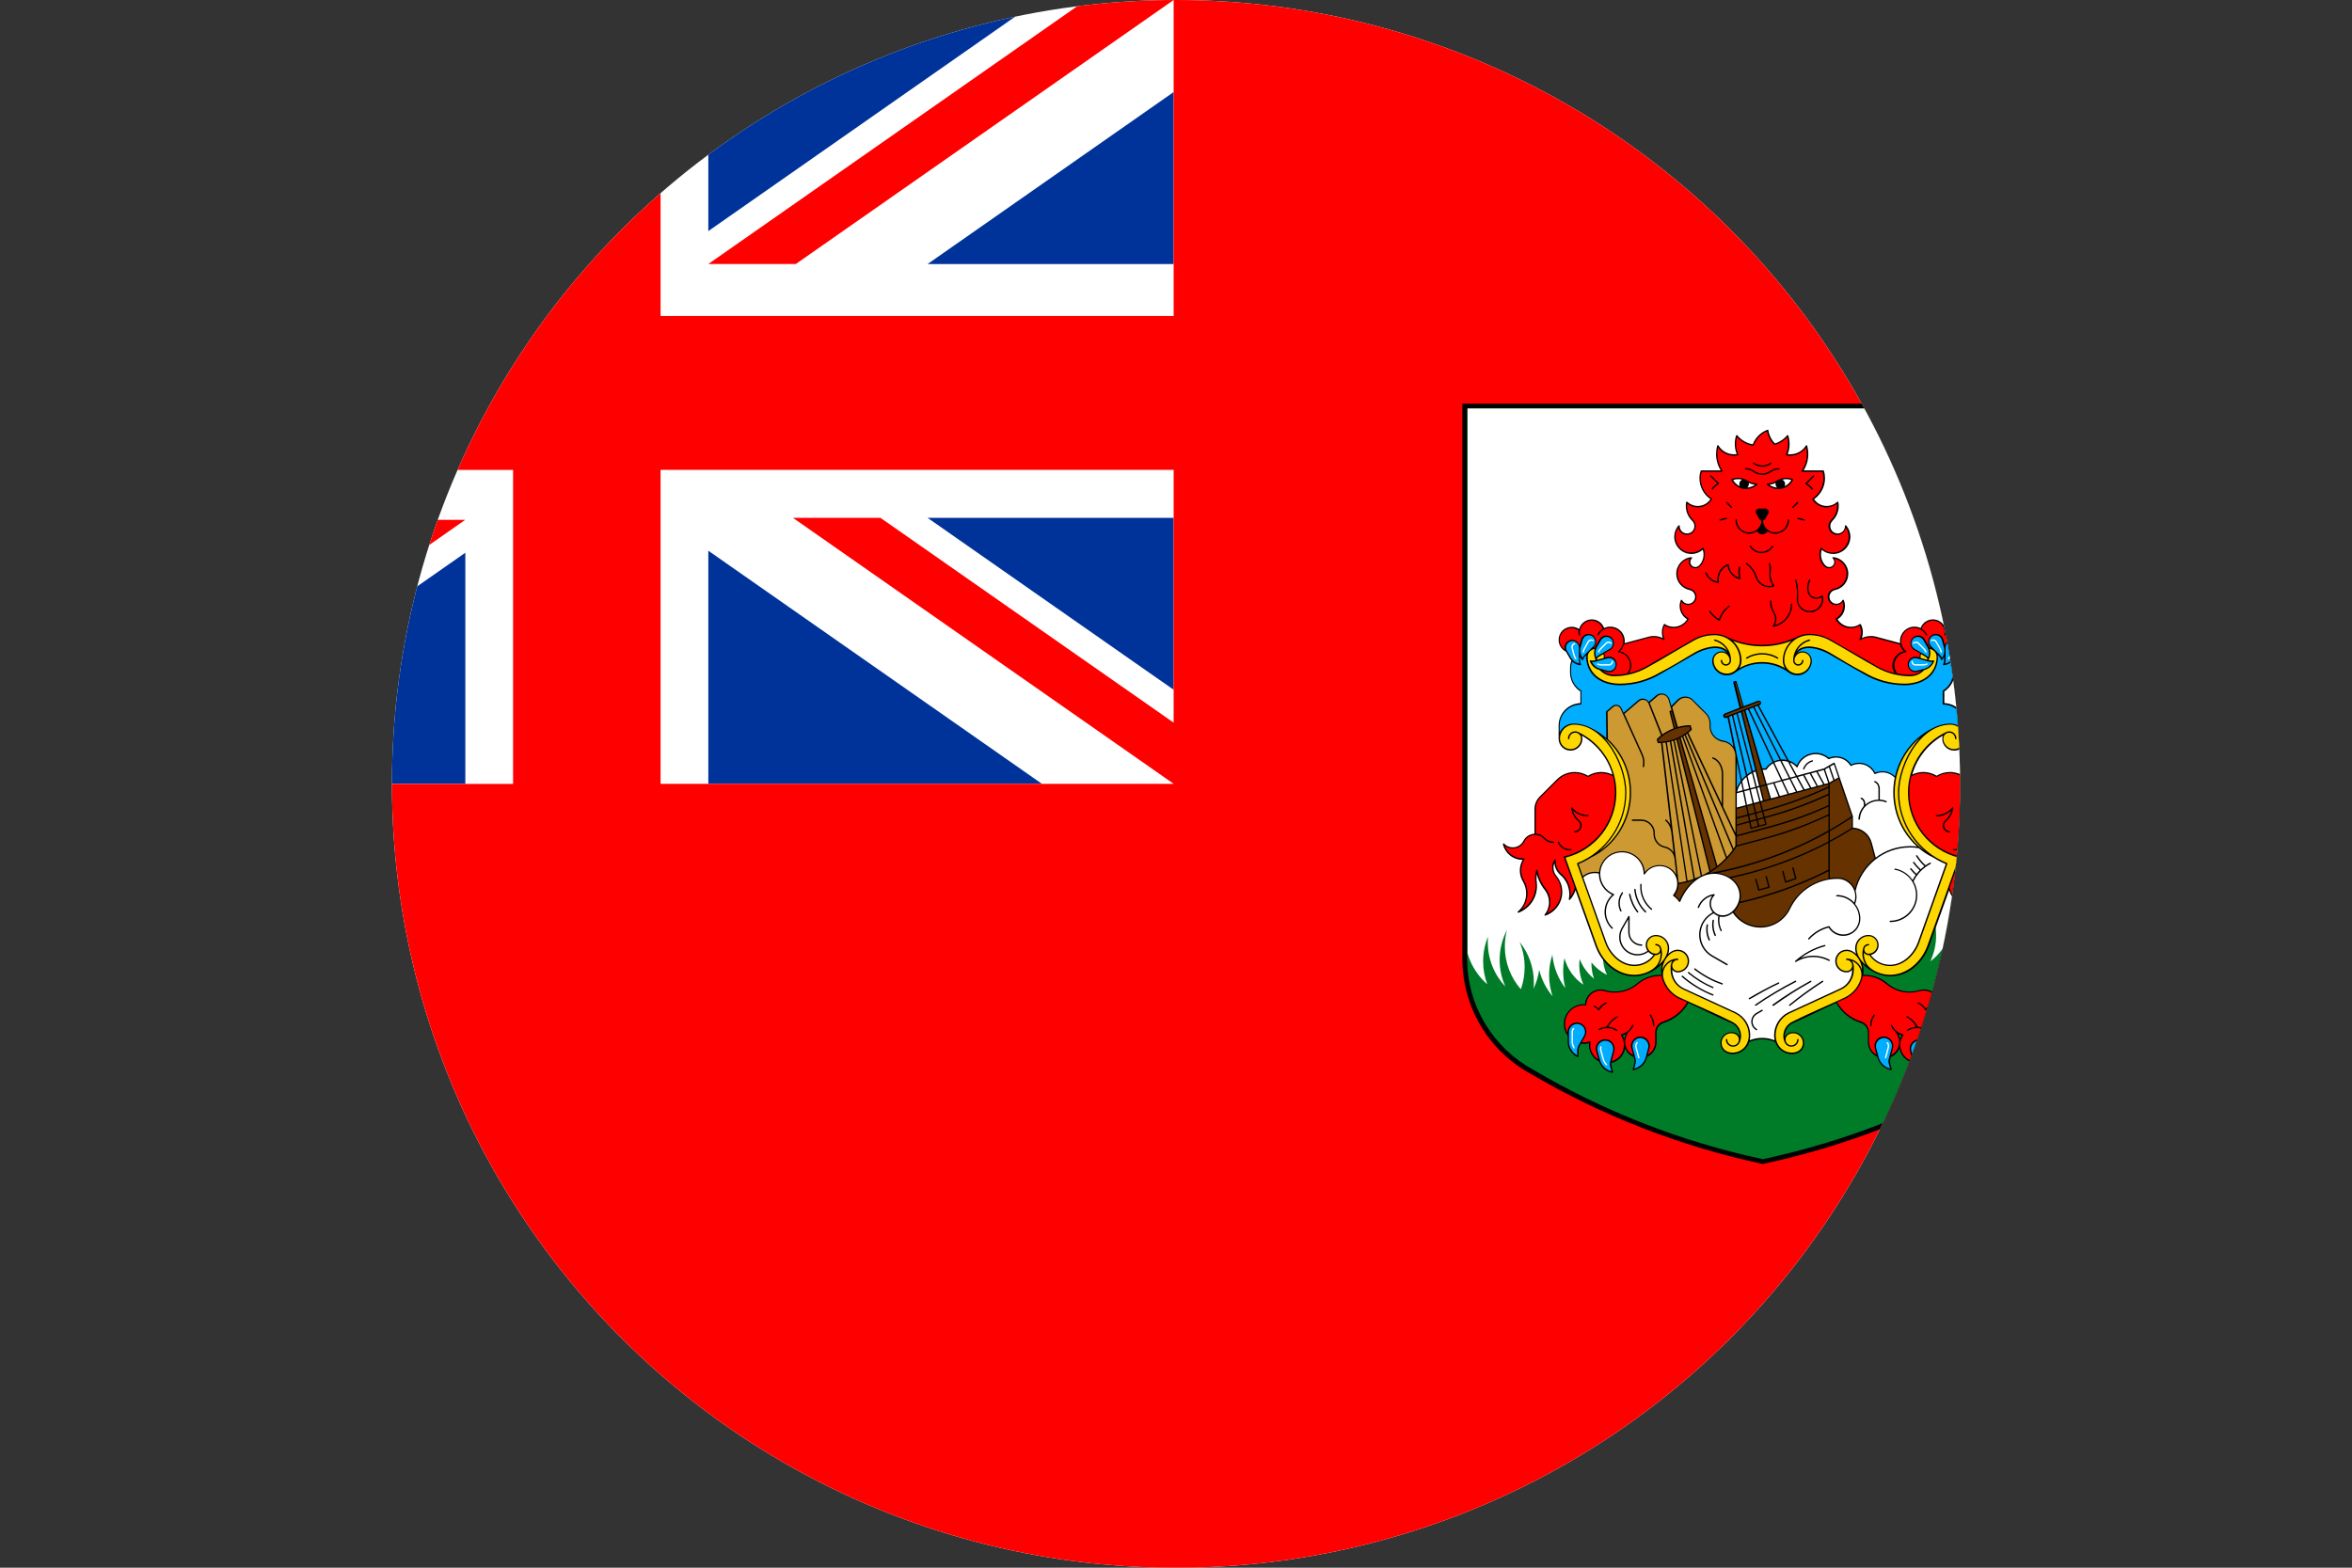 <svg xmlns="http://www.w3.org/2000/svg" id="Layer_2" data-name="Layer 2" viewBox="0 0 33.946 22.631">
  <rect x="0" y="0" width="33.946" height="22.631" fill="#333333" stroke="none"/>
  <defs><clipPath id="circleClip"><circle cx="16.973" cy="11.316" r="11.316" /></clipPath></defs><g clip-path="url(#circleClip)"><g id="_&#209;&#235;&#238;&#233;_1" data-name="&#209;&#235;&#238;&#233; 1">
    <g>
      <g>
        <rect width="33.946" height="22.631" fill="#fff" />
        <path d="M14.996,0l-4.773,3.336V0h4.773ZM6.715,0v3.365L1.901,0h4.815ZM16.939,9.957l-3.552-2.482h3.552v2.482h0ZM16.939,3.811V1.329l-3.552,2.483h3.552ZM1.943,11.315l4.773-3.336v3.336H1.943ZM10.223,11.315h4.815l-4.815-3.365v3.365h0ZM0,9.987l3.552-2.483H0v2.483h0ZM0,3.841h3.552L0,1.358v2.483Z" fill="#039" fill-rule="evenodd" />
        <path d="M1.263,11.315l5.452-3.811h-1.263L0,11.315v11.315h33.946V0h-17.007v4.561h-7.405V0h-2.129v4.561H0v2.223h7.405v4.532H1.263ZM12.707,7.475h-1.263l5.495,3.84h-7.405v-4.532h7.405v3.649l-4.232-2.957Z" fill="red" fill-rule="evenodd" />
        <polygon points="4.231 3.841 0 .883 0 0 5.495 3.841 4.231 3.841" fill="red" fill-rule="evenodd" />
        <polygon points="15.676 0 10.223 3.811 11.486 3.811 16.939 0 15.676 0" fill="red" fill-rule="evenodd" />
      </g>
      <g>
        <path d="M21.106,5.827v8.015c0,.691.376,1.327.984,1.658,1.035.61,2.164,1.048,3.338,1.3l.014.003.014-.003c1.174-.252,2.303-.69,3.338-1.3.607-.331.984-.967.984-1.658V5.827h-8.672Z" fill-rule="evenodd" />
        <path d="M21.176,5.897h8.533v7.945c0,.689-.383,1.289-.948,1.598-1.014.598-2.131,1.04-3.318,1.293-1.187-.253-2.304-.695-3.318-1.293-.565-.309-.949-.908-.949-1.598v-7.945Z" fill="#007c29" fill-rule="evenodd" />
        <path d="M21.176,5.897h8.533v7.758c-.038.15-.118.282-.228.384.019-.067.029-.138.029-.211,0-.022,0-.044-.003-.066-.043.092-.104.174-.177.243.044-.095.07-.201.073-.312-.06.123-.151.227-.263.304.068-.117.107-.253.107-.398,0-.023-.001-.045-.003-.068-.033.162-.116.305-.231.414.013-.056.019-.115.019-.176,0-.074-.01-.145-.029-.213-.032.138-.1.262-.194.361.022-.072.033-.148.033-.226,0-.074-.01-.145-.029-.213-.039.21-.16.391-.329.508.053-.106.082-.225.082-.351,0-.02,0-.04-.003-.06-.062.161-.175.297-.32.387.088-.128.14-.283.14-.45,0-.028-.001-.055-.004-.081-.035.18-.132.337-.266.451.023-.074.035-.152.035-.233,0-.049-.004-.097-.013-.143-.053.149-.149.278-.274.371.053-.114.083-.241.083-.376,0-.064-.007-.127-.02-.188-.047.067-.085.141-.11.221-.008-.045-.012-.092-.012-.14,0-.074.01-.145.029-.213-.076.103-.128.226-.146.359-.021-.071-.032-.147-.032-.225,0-.08.012-.158.034-.231-.088.127-.139.279-.141.444-.04-.095-.063-.199-.064-.308-.044.099-.069.209-.069.325,0,.022,0,.044.003.066-.051-.105-.08-.224-.08-.349,0-.025.001-.05.003-.075-.062.113-.098.244-.098.382v.002c-.037-.092-.058-.193-.058-.299,0-.052.005-.102.014-.15-.066.116-.103.249-.103.392,0,.011,0,.022,0,.033-.04-.095-.062-.199-.062-.308,0-.011,0-.023,0-.034-.061.112-.095.241-.095.378h0c-.031-.083-.047-.174-.047-.269,0-.023.001-.045.003-.067-.057.092-.096.196-.111.308-.03-.084-.047-.175-.047-.269,0-.029.002-.058.004-.087-.056.109-.088.233-.088.364,0,.03.002.059.005.088-.039-.094-.06-.197-.06-.304,0-.054.005-.107.015-.158-.072.12-.114.261-.114.411,0,.026.001.052.004.077-.064-.115-.101-.247-.101-.388,0-.039.003-.077.008-.114-.053.107-.083.227-.083.355,0,.032.002.064.005.095-.059-.111-.092-.238-.092-.372,0-.004,0-.007,0-.011-.024.075-.036.155-.036.238,0,.069.008.135.025.198-.082-.115-.135-.253-.146-.403-.035.09-.055.188-.055.291,0,.075.01.148.03.217-.1-.115-.168-.258-.189-.417-.046.101-.072.213-.072.332,0,.03.002.059.005.089-.072-.1-.122-.218-.141-.346-.026.078-.04.163-.04.25,0,.033.002.065.006.097-.066-.113-.106-.243-.109-.383-.031.085-.048.177-.048.273,0,.028.001.055.004.082-.034-.088-.052-.184-.052-.285,0-.026.001-.052.004-.078-.061.106-.098.229-.104.359-.068-.11-.111-.238-.118-.374-.013.058-.021.118-.021.181,0,.083.013.163.036.238-.06-.112-.094-.24-.094-.376v-.01c-.054.107-.084.229-.084.357v.006c-.05-.099-.081-.21-.086-.328-.046.093-.074.198-.08.308-.038-.093-.059-.195-.059-.301,0-.045.004-.09.011-.133-.058.11-.091.236-.091.369v.003c-.036-.091-.055-.189-.055-.293,0-.031.002-.061.005-.091-.081.125-.128.274-.128.433,0,.007,0,.015,0,.022-.056-.109-.087-.233-.087-.363,0-.027.001-.054.004-.08-.05.105-.079.222-.079.346,0,.009,0,.018,0,.027-.038-.092-.058-.194-.058-.3,0-.011,0-.023,0-.034-.077.123-.121.267-.121.422,0,.01,0,.02,0,.029-.06-.112-.095-.24-.095-.377,0-.075.01-.147.03-.216-.093.13-.148.29-.148.462,0,.055.006.11.016.162-.063-.114-.099-.245-.099-.384,0-.039.003-.077.008-.114-.077.122-.121.267-.121.423,0,.025.001.05.003.075-.097-.132-.154-.295-.154-.471,0-.018,0-.035.002-.053-.026.079-.04.163-.04.251,0,.107.021.209.06.302-.125-.071-.23-.175-.301-.3v.009c0,.157.045.303.124.426-.149-.081-.27-.208-.342-.362-.015.053-.023.109-.023.167,0,.093.021.181.058.259-.087-.043-.164-.105-.224-.18,0,.005,0,.011,0,.016,0,.077.013.15.037.219-.092-.074-.164-.172-.207-.284-.004.03-.006.061-.006.092,0,.099.022.194.061.279-.133-.088-.232-.224-.274-.383-.013.062-.019.126-.019.192,0,.083.011.163.031.24-.103-.136-.17-.301-.187-.481-.031.093-.047.191-.047.294,0,.107.018.209.05.304-.091-.108-.158-.238-.193-.38-.014.096-.042.187-.082.272.003-.029.005-.06.005-.09,0-.222-.077-.426-.206-.586.047.112.073.235.073.364,0,.112-.019.219-.055.319-.144-.164-.231-.38-.231-.616,0-.083.01-.163.031-.239-.068.13-.106.276-.106.432,0,.137.03.268.083.385-.158-.168-.254-.393-.254-.641,0-.027.001-.054.004-.081-.046.11-.071.232-.071.359,0,.116.021.228.06.33-.134-.117-.234-.271-.285-.446v-7.869Z" fill="#fff" fill-rule="evenodd" />
        <path d="M26.448,7.517c.058-.056.09-.133.09-.213,0-.005,0-.081-.021-.06-.041.039-.095.06-.152.06-.074,0-.142-.037-.183-.098.099-.069.158-.181.158-.302,0-.036-.005-.072-.016-.106,0-.005-.005-.008-.01-.008h-.282c.044-.071.067-.152.067-.235,0-.041-.006-.081-.016-.121-.002-.008-.014-.01-.018-.003-.048.079-.134.127-.227.127-.012,0-.025,0-.037-.002.019-.047.028-.096.028-.146,0-.042-.006-.083-.019-.123-.003-.007-.012-.009-.017-.003-.029.035-.064.065-.104.087-.023.013-.046.024-.072.031-.024-.025-.045-.054-.061-.085-.016-.033-.028-.068-.033-.105,0-.007-.008-.01-.014-.008-.05.019-.095.048-.131.085-.035.035-.063.078-.081.125-.043-.008-.083-.022-.12-.043-.04-.023-.075-.052-.103-.087-.005-.006-.015-.004-.017.003-.013.039-.019.081-.019.123,0,.05.01.099.028.146-.012.002-.025.002-.038.002-.093,0-.178-.048-.226-.127-.004-.008-.016-.006-.018.003-.011.039-.016.08-.016.121,0,.083.023.165.067.235h-.281s-.009.003-.01.008c-.01.035-.016.07-.016.106,0,.121.059.233.159.302-.041.061-.11.098-.183.098-.057,0-.111-.022-.152-.06-.022-.021-.021.055-.021.06,0,.081.033.157.09.213.022.02.034.048.034.078,0,.059-.048.106-.106.106-.061,0-.107-.049-.106-.109,0-.009-.011-.014-.018-.007-.039.045-.061.103-.061.163,0,.137.111.249.248.249.06,0,.118-.022.164-.061.017.051.015.107-.006.156-.016.039-.052.094-.101.094-.04,0-.073-.033-.073-.073,0-.02.008-.039.023-.053.007-.006.001-.018-.008-.017-.062.006-.116.034-.155.077-.039.043-.063.1-.063.162,0,.058.02.111.054.152.035.042.084.073.139.084.046.01.079.051.079.098,0,.055-.045.1-.1.1-.037,0-.071-.021-.089-.054-.002-.005-.008-.007-.013-.004-.002.001-.004.003-.004.005-.011.028-.017.056-.017.086,0,.078.041.15.108.191-.042.067-.115.108-.194.108-.046,0-.09-.013-.128-.039-.006-.004-.012-.001-.015.005-.018.035-.028.075-.028.114,0,.028.004.056.014.083-.064-.031-.137-.038-.205-.02l-.346.093c.001-.01.002-.02.002-.03,0-.057-.023-.11-.061-.147-.038-.038-.09-.061-.147-.061-.032,0-.062.007-.09.02-.013-.035-.035-.065-.065-.087-.031-.024-.071-.038-.113-.038-.052,0-.1.021-.134.056-.023.023-.04.052-.049.084-.032-.022-.069-.033-.107-.033-.052,0-.099.021-.134.055-.034.034-.055.082-.055.134,0,.072.041.138.105.17l.055.094c.007.013.016.025.025.035-.013.034-.02.07-.02.106v.067c0,.057.015.111.041.157.026.047.063.087.108.115v.169c-.085.003-.162.039-.219.095-.059.059-.095.14-.095.229v.19c0,.095.077.172.172.172.096,0,.172-.078.172-.173,0-.016-.004-.032-.011-.045.137.078.253.189.337.322.047.074.083.156.108.242-.05-.025-.106-.038-.163-.038-.067,0-.133.019-.191.054-.058-.035-.123-.054-.191-.054-.097,0-.188.038-.257.106l-.249.249c-.048.048-.076.112-.076.181v.355c-.07.004-.132.045-.162.108-.03.055-.088.089-.151.089-.047,0-.092-.019-.124-.053-.002-.003-.006-.004-.01-.004-.005.001-.009.007-.008.012.015.065.052.122.103.163.052.041.115.063.182.063-.027.047-.041.099-.041.153,0,.056.015.111.044.159.031.053.047.112.047.173,0,.052-.011.1-.031.144-.021.045-.051.085-.089.117-.003.003-.005.007-.003.011.002.005.008.008.013.006.089-.034.161-.095.207-.172.047-.077.068-.169.057-.264-.006-.041-.005-.082,0-.123.009.036.021.07.036.103.022.048.05.092.083.133.037.05.057.109.057.171,0,.065-.022.127-.063.178-.002.003-.003.006-.002.01.002.005.008.008.013.006.072-.025.133-.072.177-.133.042-.059.067-.131.067-.209,0-.043-.007-.083-.021-.121-.014-.039-.034-.075-.06-.107-.03-.034-.046-.077-.046-.122,0-.023.004-.046.013-.068.002.024.007.048.016.071.013.035.035.068.063.095.043.035.077.078.1.127.023.049.036.102.036.158,0,.024-.002.048-.007.071,0,.003,0,.007.003.009.004.004.01.003.014,0,.036-.04.064-.087.08-.138l.288.806c.044.124.124.238.227.318.095.074.209.12.334.12.111,0,.247-.052.349-.134.018-.015.036-.031.052-.047-.01.032-.016.064-.016.093,0,.022.002.044.004.065-.129-.003-.251.039-.35.123-.09.077-.203.118-.321.118-.046,0-.093-.007-.137-.02-.08-.025-.167-.004-.227.055-.039.038-.063.09-.066.148-.006,0-.013,0-.019,0-.079,0-.151.032-.203.084-.052.052-.084.124-.084.203,0,.061.019.12.055.169v.082c0,.097.056.185.143.226.006.003.014-.001.014-.009v-.079c0-.025.005-.048.017-.07l.02-.035c.039.005.078.003.115-.008,0,.01-.001.019-.001.029,0,.052.015.099.04.14.026.041.062.074.106.096.029.085.102.148.191.164.007.001.013-.005.011-.012l-.02-.076c-.006-.018-.007-.037-.005-.055.058-.014.108-.046.144-.091.028-.034.047-.075.055-.12.023.056.067.101.124.126l.008.029c.006.024.006.048-.002.072l-.021.076c-.002.007.005.014.012.012.046-.009.09-.031.124-.063.033-.031.059-.072.072-.119l.003-.011c.084-.04.136-.126.134-.219v-.132c0-.065.044-.121.106-.139.149-.048.276-.151.353-.288.208.094.414.202.623.291.073.034.119.107.119.187,0,.004,0,.008,0,.012-.02-.047-.073-.069-.122-.069-.087,0-.158.071-.158.158,0,.1.08.16.175.16.117,0,.207-.073.242-.174.059-.026.123-.04.187-.04s.129.014.188.04c.035.102.124.174.242.174.095,0,.175-.06.175-.16,0-.088-.071-.158-.158-.158-.048,0-.101.023-.122.069,0-.004,0-.008,0-.012,0-.08.046-.153.118-.187.208-.088.415-.197.623-.291.077.136.203.24.353.288.062.018.106.074.106.139v.132c-.002.093.051.179.134.219l.003.011c.012.047.038.088.072.119.035.032.078.054.124.063.007.002.014-.005.012-.012l-.02-.076c-.007-.024-.008-.048-.001-.072l.008-.029c.057-.025.101-.07.124-.126.008.045.027.086.055.12.036.044.086.077.144.091.002.018,0,.037-.005.055l-.02.076c-.002.007.004.014.012.012.089-.017.162-.08.191-.164.043-.022.08-.055.105-.096.026-.041.04-.088.04-.14,0-.01,0-.019-.001-.029.037.011.077.013.115.008l.02.035c.012.021.018.045.017.07v.079c0,.008.008.012.014.009.087-.042.143-.13.143-.226v-.082c.036-.049.055-.108.055-.169,0-.079-.032-.151-.084-.203-.052-.052-.124-.084-.204-.084-.006,0-.013,0-.019,0-.003-.058-.028-.11-.066-.148-.06-.06-.147-.08-.227-.055-.045.013-.091.02-.138.02-.118,0-.231-.041-.32-.118-.098-.084-.221-.126-.35-.123.003-.021.005-.043.005-.065,0-.03-.006-.062-.016-.093.016.017.033.033.052.047.102.082.238.134.349.134.125,0,.24-.046.334-.12.103-.081.183-.195.227-.318l.288-.806c.016.051.043.099.079.138.004.004.01.005.014,0,.003-.002.004-.006.003-.009-.005-.024-.007-.047-.007-.071,0-.056.012-.109.036-.158.023-.048.057-.092.1-.127.028-.027.05-.06.063-.095.009-.023.014-.046.016-.071.008.022.013.044.013.068,0,.045-.016.088-.046.122-.026.032-.046.068-.06.107-.014.038-.021.079-.021.121,0,.078.025.15.067.209.043.061.105.108.177.133.005.002.011-.001.012-.006.001-.004,0-.007-.002-.01-.04-.051-.062-.113-.062-.178,0-.062.02-.121.057-.171.033-.04.061-.085.083-.133.015-.033.027-.067.036-.103.006.041.006.081,0,.123-.011.094.01.186.057.264.046.077.118.138.207.172.005.002.011,0,.013-.006.002-.004,0-.008-.003-.011-.037-.032-.068-.072-.089-.117-.02-.044-.031-.092-.031-.144,0-.061.016-.12.047-.173.029-.048.044-.103.044-.159,0-.053-.014-.106-.04-.153.066,0,.13-.022.182-.063.051-.041.088-.097.103-.163.001-.005-.002-.011-.007-.012-.004,0-.008,0-.01.004-.032.034-.077.053-.124.053-.063,0-.12-.034-.151-.089-.03-.063-.093-.104-.162-.108v-.355c0-.068-.027-.133-.076-.181l-.249-.249c-.069-.068-.161-.106-.258-.106-.068,0-.133.019-.191.054-.057-.035-.124-.054-.191-.054-.056,0-.112.013-.162.038.025-.086.061-.168.108-.242.084-.133.2-.244.337-.322-.007.014-.011.029-.011.045,0,.096.076.173.172.173.095,0,.172-.077.172-.172v-.19c0-.089-.036-.17-.095-.229-.057-.057-.134-.092-.219-.095v-.169c.045-.029.082-.069.108-.115.026-.047.041-.1.041-.157v-.067c0-.036-.007-.072-.02-.106.01-.011.018-.022.025-.035l.054-.094c.065-.032.106-.098.106-.17,0-.052-.021-.099-.056-.134-.034-.034-.081-.055-.133-.055-.038,0-.076.011-.107.033-.009-.032-.026-.061-.049-.084-.034-.034-.081-.056-.133-.056-.042,0-.082.014-.114.038-.029.022-.052.052-.064.087-.027-.013-.058-.02-.09-.02-.057,0-.109.023-.147.061-.038.037-.061.09-.061.147,0,.01,0,.02.002.03l-.346-.093c-.069-.018-.141-.011-.206.02.009-.027.014-.055.014-.083,0-.04-.01-.079-.028-.114-.003-.006-.009-.008-.015-.005-.038.026-.082.039-.128.039-.079,0-.152-.041-.194-.108.067-.041.107-.113.107-.191,0-.029-.006-.058-.017-.086,0-.002-.002-.004-.004-.005-.005-.003-.011,0-.014.004-.017.033-.051.054-.089.054-.055,0-.1-.045-.1-.1,0-.047.033-.088.079-.098.055-.011.105-.041.139-.084.034-.041.054-.094.054-.152,0-.062-.024-.119-.063-.162-.039-.043-.094-.072-.155-.077-.01-.001-.016.011-.008.017.015.014.023.033.023.053,0,.04-.033.073-.073.073-.049,0-.084-.055-.101-.094-.021-.049-.023-.105-.006-.156.046.04.103.061.164.061.137,0,.249-.111.249-.249,0-.06-.022-.118-.061-.163-.006-.007-.017-.003-.017.007,0,.061-.045.109-.106.109-.059,0-.106-.047-.106-.106,0-.03.012-.057.034-.078h0ZM27.401,14.928c.015.008.03.014.046.019-.009.015-.017.03-.023.046-.005-.023-.013-.045-.024-.065h0ZM23.466,14.928c-.011.02-.019.042-.024.065-.006-.016-.014-.031-.023-.046.016-.005.032-.011.047-.019Z" fill-rule="evenodd" />
        <path d="M24.913,10.342l.482-.185c.007-.003.011-.011.008-.018-.003-.007-.011-.011-.018-.008l-.482.184c-.007.003-.011.011-.008.018.003.007.011.011.018.008Z" fill="#630" fill-rule="evenodd" />
        <polygon points="25.13 10.208 25.154 10.198 25.053 9.848 25.042 9.851 25.13 10.208" fill="#630" fill-rule="evenodd" />
        <path d="M24.456,12.704c-.032.011-.065.022-.099.031-.023.006-.046.011-.069.016-.021.004-.041.008-.061.011,0,.06-.02.118-.056.165.026.019.049.042.068.067.046-.107.118-.211.21-.285l.007-.005Z" fill="#630" fill-rule="evenodd" />
        <path d="M26.41,11.977c.107-.061.212-.126.313-.194l-.185-.542-.129.074v.661Z" fill="#630" fill-rule="evenodd" />
        <path d="M26.41,12.135c.108-.058.213-.119.315-.183v-.146c-.103.068-.208.132-.315.194v.135Z" fill="#630" fill-rule="evenodd" />
        <path d="M24.961,12.66c.101-.021.201-.044.3-.071.264-.071.517-.16.76-.265.126-.055.249-.114.369-.178v-.134c-.136.076-.276.147-.42.212-.265.12-.544.22-.834.298-.114.031-.229.057-.345.08.06.007.118.027.169.058Z" fill="#630" fill-rule="evenodd" />
        <path d="M26.39,12.168c-.118.062-.238.12-.361.174-.244.106-.499.195-.763.266-.093.025-.187.047-.281.067.01.008.021.016.031.024.067.058.11.139.11.237,0,.026-.004.054-.012.08.07-.016.14-.033.209-.052.188-.051.371-.11.548-.178.178-.069.351-.146.518-.232v-.387h0ZM25.868,12.531c-.002-.005.002-.011.007-.012.005-.001.011.002.012.007l.041.154c.001.005-.002.011-.007.012-.048.018-.097.035-.146.051-.005.002-.011-.001-.012-.006l-.041-.155c-.001-.005.002-.011.007-.012.005-.001.01.002.012.007l.038.144c.043-.014.085-.029.127-.044l-.039-.145h0ZM25.482,12.656c-.001-.005.002-.011.007-.012s.011.002.012.007l.041.154c.001.005-.002.011-.007.012l-.149.04c-.005.001-.011-.002-.012-.007l-.041-.154c-.001-.005.002-.011.007-.012.005-.001.011.002.012.007l.039.145.13-.035-.039-.145Z" fill="#630" fill-rule="evenodd" />
        <path d="M27.057,12.394c-.02-.074-.041-.149-.06-.223-.016-.06-.051-.11-.097-.146-.046-.036-.103-.057-.163-.058-.106.067-.216.13-.328.189v.521c.037-.005.075-.008.113-.008.111,0,.206.065.25.159.045-.171.145-.325.284-.435Z" fill="#630" fill-rule="evenodd" />
        <path d="M26.39,11.775c-.145.069-.295.132-.447.189-.156.058-.316.108-.48.152l-.4.107c-.08.123-.183.232-.304.32-.029.022-.06.042-.092.061.154-.028.312-.062.464-.103.289-.077.567-.177.831-.296.147-.066.289-.139.428-.217v-.213Z" fill="#630" fill-rule="evenodd" />
        <path d="M26.39,11.644c-.134.061-.27.117-.41.167-.143.052-.29.098-.44.138l-.473.127v.126l.391-.105c.163-.044.323-.094.478-.152.156-.057.307-.121.454-.192v-.109Z" fill="#630" fill-rule="evenodd" />
        <polygon points="25.485 11.34 25.413 11.358 25.461 11.552 25.54 11.53 25.485 11.34" fill="#630" fill-rule="evenodd" />
        <polygon points="25.409 11.339 25.479 11.32 25.173 10.264 25.146 10.274 25.409 11.339" fill="#630" fill-rule="evenodd" />
        <polygon points="26.313 11.323 26.215 11.144 26.14 11.164 26.237 11.344 26.313 11.323" fill="#fff" fill-rule="evenodd" />
        <polygon points="26.044 11.189 26.142 11.369 26.218 11.349 26.12 11.169 26.044 11.189" fill="#fff" fill-rule="evenodd" />
        <polygon points="26.387 11.304 26.323 11.115 26.235 11.139 26.333 11.318 26.387 11.304" fill="#fff" fill-rule="evenodd" />
        <polygon points="26.413 11.066 26.477 11.254 26.532 11.223 26.468 11.034 26.413 11.066" fill="#fff" fill-rule="evenodd" />
        <polygon points="26.46 11.264 26.396 11.076 26.341 11.107 26.405 11.296 26.46 11.264" fill="#fff" fill-rule="evenodd" />
        <polygon points="25.669 11.496 25.594 11.31 25.504 11.334 25.56 11.525 25.669 11.496" fill="#fff" fill-rule="evenodd" />
        <path d="M23.634,11.4c.012-.051.01-.104-.003-.154-.013-.05-.038-.095-.073-.133-.004-.004-.003-.011,0-.014.004-.004.01-.003.014,0,.036.04.063.088.077.141.014.053.016.109.003.164-.011.05-.01.102.004.152.019.074.065.137.127.181.005.003.005.009.003.014-.003.005-.009.006-.014.003-.067-.046-.114-.114-.135-.192-.014-.053-.016-.108-.004-.161Z" fill="#fff" fill-rule="evenodd" />
        <path d="M23.74,12.17s.005.01.002.014c-.003.005-.01.006-.014.002-.022-.016-.043-.034-.062-.054-.019-.02-.036-.041-.051-.064-.003-.005-.002-.011.003-.014.004-.003.011-.002.014.003.014.022.031.042.049.061.018.019.038.036.059.051Z" fill="#fff" fill-rule="evenodd" />
        <path d="M24.564,10.45s.004.01,0,.014c-.004.004-.01.004-.014,0-.025-.023-.049-.046-.073-.07-.024-.024-.047-.048-.07-.073-.004-.004-.003-.011,0-.014.004-.004.01-.003.014,0,.023.025.046.049.069.073.024.024.048.047.072.069Z" fill="#fff" fill-rule="evenodd" />
        <path d="M24.227,10.511c-.058.015-.112.038-.161.066-.049.028-.094.062-.133.1l.008.032c.057,0,.114-.009.169-.023.056-.015.108-.036.156-.063.047-.027.091-.058.129-.094l-.01-.04c-.054.001-.107.009-.158.023Z" fill="#630" fill-rule="evenodd" />
        <path d="M24.173,10.507c.007-.002.014-.005.021-.007l-.065-.226-.014.004.057.229Z" fill="#630" fill-rule="evenodd" />
        <path d="M23.99,10.603c.021-.016.043-.03.067-.043.031-.018.064-.033.098-.046l-.06-.241c-.001-.005.002-.011.007-.012l.023-.006-.044-.154c-.014-.053-.069-.085-.122-.071-.016.004-.03.012-.041.023l-.107.092v.003s.181.455.181.455Z" fill="#c93" fill-rule="evenodd" />
        <path d="M24.039,10.72c-.015.003-.029.004-.044.005l.233,2.017c.02-.003.039-.007.058-.01.017-.004.035-.008.052-.012l-.299-2Z" fill="#c93" fill-rule="evenodd" />
        <path d="M24.101,10.708c-.014.003-.029.007-.043.009l.298,1.998c.029-.008.059-.017.087-.027l-.342-1.98Z" fill="#c93" fill-rule="evenodd" />
        <path d="M24.151,10.693c-.01.003-.02.007-.03.009l.341,1.978c.029-.011.057-.023.085-.035l-.396-1.952Z" fill="#c93" fill-rule="evenodd" />
        <path d="M24.195,10.678c-.008.003-.016.006-.025.01l.395,1.949c.036-.018.071-.037.105-.057l-.475-1.902Z" fill="#c93" fill-rule="evenodd" />
        <path d="M24.24,10.658c-.008.004-.017.008-.026.012l.474,1.898c.02-.013.04-.026.059-.04.008-.006.015-.011.023-.017l-.53-1.853Z" fill="#630" fill-rule="evenodd" />
        <path d="M24.278,10.638h-.002c-.006.005-.012.008-.018.011l.529,1.849c.043-.035.084-.072.122-.112l-.631-1.748Z" fill="#c93" fill-rule="evenodd" />
        <path d="M24.314,10.616c-.006.004-.012.008-.019.012l.629,1.742c.03-.032.058-.066.083-.101l-.693-1.652Z" fill="#c93" fill-rule="evenodd" />
        <path d="M24.351,10.591c-.006.005-.013.01-.02.014l.69,1.645c.009-.012.017-.025.025-.038v-.141l-.696-1.48Z" fill="#c93" fill-rule="evenodd" />
        <path d="M24.222,10.492c.056-.015.113-.023.171-.024.004,0,.008.003.01.007l.014.053s0,.008-.003.01c-.015.014-.03.028-.046.04l.482,1.026v-.436c0-.047-.013-.096-.038-.137-.022-.036-.053-.065-.094-.079-.005-.002-.008-.008-.006-.013.002-.005.008-.008.013-.006.045.016.08.048.104.088.027.044.041.097.041.148v.478s.177.378.177.378v-1.106c.001-.061-.024-.12-.069-.16-.03-.027-.068-.045-.108-.051-.044-.006-.086-.026-.12-.055-.032-.029-.057-.067-.069-.112-.006-.024-.009-.048-.007-.073.005-.064-.018-.127-.065-.171-.059-.059-.127-.122-.183-.183-.035-.036-.086-.05-.135-.037-.024.006-.046.019-.064.037l-.093.094.082.286.008-.002Z" fill="#c93" fill-rule="evenodd" />
        <path d="M23.838,11.228s-.003-.01.001-.014c.004-.004.011-.003.014.001.035.043.061.093.075.147.011.042.016.086.012.13,0,.006-.005.01-.011.009-.005,0-.01-.005-.009-.011.003-.041,0-.083-.011-.123-.014-.051-.038-.098-.072-.139Z" fill="#fff" fill-rule="evenodd" />
        <path d="M25.45,11.716l.019.075.026-.007c.156-.042.309-.09.458-.145.149-.055.294-.115.436-.181v-.084c-.143.068-.291.13-.441.185-.154.057-.311.107-.473.15l-.025.007Z" fill="#630" fill-rule="evenodd" />
        <path d="M25.416,11.584l.029.113.025-.007c.161-.043.318-.093.471-.15s.303-.119.448-.188v-.029l-.974.261Z" fill="#630" fill-rule="evenodd" />
        <polygon points="25.361 11.373 25.411 11.565 25.442 11.557 25.394 11.364 25.361 11.373" fill="#fff" fill-rule="evenodd" />
        <polygon points="25.371 11.839 25.39 11.916 25.476 11.893 25.456 11.816 25.371 11.839" fill="#630" fill-rule="evenodd" />
        <polygon points="25.349 11.743 25.367 11.819 25.451 11.797 25.431 11.721 25.349 11.743" fill="#630" fill-rule="evenodd" />
        <polygon points="25.318 11.611 25.344 11.724 25.426 11.702 25.397 11.59 25.318 11.611" fill="#630" fill-rule="evenodd" />
        <polygon points="25.268 11.398 25.314 11.591 25.392 11.57 25.342 11.378 25.268 11.398" fill="#fff" fill-rule="evenodd" />
        <polygon points="25.265 11.867 25.281 11.945 25.37 11.921 25.352 11.844 25.265 11.867" fill="#630" fill-rule="evenodd" />
        <polygon points="25.246 11.771 25.261 11.847 25.348 11.824 25.33 11.748 25.246 11.771" fill="#630" fill-rule="evenodd" />
        <polygon points="25.218 11.637 25.242 11.752 25.325 11.729 25.299 11.616 25.218 11.637" fill="#630" fill-rule="evenodd" />
        <polygon points="25.175 11.422 25.214 11.618 25.294 11.596 25.249 11.403 25.175 11.422" fill="#fff" fill-rule="evenodd" />
        <polygon points="25.195 11.623 25.155 11.428 25.067 11.451 25.067 11.657 25.195 11.623" fill="#fff" fill-rule="evenodd" />
        <polygon points="25.222 11.757 25.199 11.642 25.067 11.678 25.067 11.798 25.222 11.757" fill="#630" fill-rule="evenodd" />
        <polygon points="25.242 11.853 25.226 11.776 25.067 11.819 25.067 11.9 25.242 11.853" fill="#630" fill-rule="evenodd" />
        <path d="M25.276,11.967c-.006.002-.011-.002-.012-.008l-.018-.087-.179.048v.135l.468-.126c.149-.04.296-.086.438-.137.143-.051.282-.108.417-.17v-.142c-.139.065-.283.124-.429.178-.15.055-.303.103-.46.145l-.026.007.022.085c.002.006,0,.012-.006.013l-.215.057Z" fill="#630" fill-rule="evenodd" />
        <path d="M23.936,13.933c.079-.067.135-.153.135-.247,0-.095-.077-.172-.172-.172-.07,0-.127.057-.127.126s.057.127.127.127c.033,0,.06-.027.06-.06,0-.033-.027-.06-.06-.06-.006,0-.01-.005-.01-.01s.004-.01.01-.01c.038,0,.07.027.078.063.021.077.01.16-.032.229-.003.005-.006.009-.009.014Z" fill="#fed700" fill-rule="evenodd" />
        <path d="M23.027,9.42c-.001.024.002.047.01.07.01-.012.021-.022.035-.03l.161-.093c.014-.008.026-.02.034-.034.025-.044.01-.101-.034-.126-.044-.025-.101-.01-.126.034l-.055.096c-.015.026-.023.055-.025.084Z" fill="#00adfe" fill-rule="evenodd" />
        <path d="M23.14,9.443l-.058.034c-.014.008-.027.02-.035.034.002.004.005.008.009.012l.09-.024s.002-.01.002-.015c0-.014-.002-.028-.007-.04Z" fill="#fed700" fill-rule="evenodd" />
        <path d="M23.026,9.515c-.014-.03-.02-.063-.019-.096,0-.017.004-.033.008-.05-.026.003-.049.016-.067.033-.021.021-.033.049-.033.081,0,.071.02.137.055.193.086.137.25.193.405.193.105,0,.206-.014.302-.041.1-.028.194-.068.28-.12.155-.078.355-.2.506-.291.122-.07.356-.14.468-.02-.008-.015-.017-.029-.027-.042-.039-.051-.095-.088-.159-.105-.005-.001-.008-.007-.007-.012.001-.005.007-.008.012-.007.068.018.128.058.169.112.041.053.065.12.065.192,0,.041-.034.074-.074.074-.041,0-.074-.033-.074-.074,0-.005.004-.01.01-.01.006,0,.01.005.01.01,0,.03.024.054.054.054.03,0,.054-.024.054-.054,0-.032-.013-.061-.034-.082-.021-.021-.05-.034-.082-.034-.064,0-.116.052-.116.115,0,.105.085.19.19.19.052,0,.1-.022.134-.056.034-.034.055-.082.055-.134,0-.101-.041-.193-.107-.258-.066-.066-.158-.107-.259-.107-.103,0-.204.026-.295.077-.226.126-.448.265-.675.39-.147.083-.313.126-.482.126-.077,0-.151-.032-.204-.089-.034-.009-.062-.024-.089-.047-.024-.022-.043-.05-.055-.081-.003-.007.004-.015.012-.013.018.005.037.005.055,0l.017-.005s-.005-.008-.008-.013Z" fill="#fed700" fill-rule="evenodd" />
        <path d="M23.02,9.287c.007-.025.003-.05-.009-.07-.025-.044-.082-.059-.126-.034-.02.012-.036.031-.043.056l-.028.106c-.008.029-.008.059-.002.088.005.023.014.045.028.065.006-.014.015-.027.026-.038l.131-.131c.012-.011.02-.026.024-.042Z" fill="#00adfe" fill-rule="evenodd" />
        <path d="M22.775,9.302c-.013-.022-.034-.037-.056-.044-.023-.006-.048-.003-.069.009-.022.013-.038.034-.044.057-.006.023-.004.048.009.069l.056.096c.015.027.036.048.06.064.02.013.042.022.065.026-.006-.014-.008-.03-.008-.045v-.185c0-.016-.004-.032-.012-.047Z" fill="#00adfe" fill-rule="evenodd" />
        <path d="M23.361,9.418s-.005-.002-.007-.004c-.003-.004-.003-.011.002-.014.046-.036.072-.09.072-.148,0-.052-.021-.099-.055-.133s-.081-.055-.133-.055c-.071,0-.137.041-.169.105-.002.005-.008.007-.013.005-.005-.002-.007-.008-.005-.013.018-.036.046-.065.079-.086-.011-.033-.031-.061-.059-.081-.028-.021-.063-.034-.101-.034-.047,0-.089.019-.12.05-.031.031-.05.073-.05.12,0,.011.001.023.003.034.001.005-.002.011-.008.012-.005.001-.01-.002-.012-.008-.002-.012-.004-.025-.004-.038,0-.009,0-.019.002-.028-.029-.022-.065-.035-.103-.035-.047,0-.089.019-.12.05s-.05.073-.05.12c0,.056.028.108.073.139-.005-.018-.004-.038,0-.056.007-.027.027-.053.053-.069.027-.015.057-.018.084-.011.028.007.052.025.068.052.004.006.007.014.01.021l.021-.079c.008-.03.027-.054.052-.068.054-.031.122-.012.153.041.014.025.019.055.011.084-.005.02-.015.037-.03.052l-.005.005h.02c.003-.007.007-.015.011-.022l.055-.096c.031-.054.099-.072.153-.041.054.031.072.099.041.153-.01.017-.024.032-.042.041l-.085.049c.007.016.01.033.01.05,0,.003,0,.006,0,.009l.029-.008c.019-.005.04-.005.059,0,.03.008.054.027.068.052.014.025.019.055.011.085-.016.06-.078.096-.137.079l-.062-.016c.046.037.103.058.163.058.063,0,.126-.006.188-.018.028-.034.043-.076.043-.12,0-.048-.018-.093-.048-.126-.03-.034-.072-.056-.12-.061Z" fill="red" fill-rule="evenodd" />
        <path d="M23.1,12.275c.107-.077.198-.175.268-.288.097-.158.154-.345.154-.546,0-.206-.059-.398-.162-.558-.058-.092-.131-.173-.215-.241.028.029.055.06.08.093.157.207.248.486.248.705,0,.231-.07.446-.191.624-.052.077-.115.148-.184.209Z" fill="#fed700" fill-rule="evenodd" />
        <path d="M23.928,13.91c.029-.048.042-.104.038-.16-.014.023-.039.038-.068.038-.004,0-.008,0-.011,0-.067.099-.179.158-.299.158-.094,0-.179-.037-.25-.094-.079-.064-.14-.154-.173-.248l-.404-1.134s0-.011.006-.012c.205-.082.379-.224.501-.404.118-.175.188-.386.188-.613,0-.215-.09-.489-.244-.693-.127-.167-.297-.287-.496-.287-.111,0-.201.09-.201.201,0,.084.068.152.152.152s.152-.068.152-.152c0-.047-.038-.085-.084-.085-.047,0-.085.038-.085.085,0,.005-.004.01-.01.01-.005,0-.01-.005-.01-.01,0-.058.047-.105.104-.105.017,0,.034.004.048.012.164.08.303.204.399.358.093.149.148.325.148.514,0,.226-.078.435-.208.6-.131.166-.315.287-.526.34l.452,1.266c.043.12.12.231.221.309.091.071.202.116.322.116.119,0,.275-.056.339-.162Z" fill="#fed700" fill-rule="evenodd" />
        <path d="M23.279,11.206c-.052-.029-.11-.044-.17-.044-.066,0-.13.018-.185.053-.003.002-.007.002-.011,0-.056-.035-.12-.054-.186-.054-.091,0-.178.036-.243.1l-.249.249c-.045.044-.07.104-.07.167v.355c.05.003.097.025.131.062.033.035.078.055.126.055.005,0,.01.005.01.01,0,.006-.004.01-.01.01-.053,0-.104-.022-.14-.061-.033-.036-.078-.056-.127-.056-.066,0-.126.038-.154.097-.033.062-.098.1-.168.1-.041,0-.08-.013-.113-.037.017.048.048.089.086.12.056.044.116.061.187.058.008,0,.013.009.009.015-.031.047-.047.102-.047.158,0,.053.014.103.041.148.033.056.05.119.05.183,0,.054-.012.106-.033.152-.014.031-.033.059-.054.085.062-.034.112-.083.147-.141.044-.073.065-.161.054-.251-.008-.058-.004-.118.011-.175,0-.004.004-.007.008-.008.005-.001.01.003.012.008.009.051.024.099.045.144.021.046.049.09.08.129.04.053.061.117.061.183,0,.058-.016.114-.047.162.055-.025.101-.064.136-.112.04-.056.063-.124.063-.198,0-.04-.007-.079-.019-.114-.013-.037-.033-.071-.057-.101-.033-.037-.051-.085-.051-.135,0-.04.012-.079.034-.113.002-.003.005-.005.009-.005.005,0,.01.005.009.01-.003.036.002.071.015.104s.032.062.057.086c.045.037.081.082.105.134.024.051.038.108.038.166,0,.013,0,.026-.002.039.029-.039.049-.083.06-.131l-.156-.438c-.001-.005.002-.011.007-.012.211-.05.395-.17.526-.335.128-.162.204-.366.204-.588,0-.081-.01-.16-.029-.235h0ZM22.794,11.844c.021.019.033.046.033.074,0,.055-.045.1-.1.1-.006,0-.01-.005-.01-.01s.004-.01.01-.01c.044,0,.08-.036.08-.08,0-.023-.009-.044-.026-.059-.058-.051-.095-.117-.106-.193,0-.005.003-.011.008-.011.004,0,.007.001.009.004.027.033.062.06.101.079.038.017.08.028.125.028.006,0,.01.004.01.01,0,.005-.004.01-.01.01-.047,0-.092-.011-.133-.03-.031-.015-.06-.035-.084-.058.016.057.048.107.092.147h0ZM22.671,12.257c.005,0,.01.004.011.009,0,.005-.004.01-.009.011-.038.003-.077-.006-.11-.025-.036-.021-.064-.052-.08-.09-.002-.005,0-.011.005-.013.005-.002.011,0,.013.005.015.034.04.063.072.081.03.017.064.025.099.022Z" fill="red" fill-rule="evenodd" />
        <path d="M24.215,13.838c.005,0,.01.005.01.01,0,.006-.005.01-.01.01-.044,0-.08.036-.08.08,0,.044.036.08.08.08.08,0,.144-.065.144-.144,0-.08-.065-.145-.144-.145-.059,0-.11.034-.149.081-.045.055-.072.129-.073.192.011-.037.031-.069.058-.096.045-.045.101-.067.164-.068Z" fill="#fed700" fill-rule="evenodd" />
        <path d="M24.115,13.937c0-.025.01-.048.025-.066-.029.011-.054.028-.076.049-.039.038-.062.091-.062.15,0,.06.029.123.06.171.045.071.11.127.187.162.245.114.511.225.75.346.08.038.13.117.13.205,0,.035-.008.069-.023.1-.017.034-.052.056-.093.056-.029,0-.055-.012-.074-.03-.019-.019-.03-.045-.03-.073,0-.006.004-.01.01-.01.006,0,.01.005.01.01,0,.023.01.044.025.059.015.015.036.025.059.025.046,0,.084-.037.084-.084,0-.06-.056-.091-.11-.091-.076,0-.139.062-.139.139,0,.088.071.14.155.14.141,0,.237-.112.237-.25,0-.133-.075-.255-.195-.315l-.749-.345c-.056-.026-.102-.066-.134-.116-.031-.049-.05-.107-.05-.168v-.065Z" fill="#fed700" fill-rule="evenodd" />
        <path d="M23.139,15.028c-.062.017-.098.08-.082.142l.035.13c.022.08.085.143.165.164l-.016-.059c-.008-.027-.009-.056-.002-.083l.041-.151c.005-.02.005-.041,0-.061-.016-.062-.08-.098-.141-.082Z" fill="#00adfe" fill-rule="evenodd" />
        <path d="M22.76,14.782c-.064,0-.115.052-.115.116v.135c0,.083.045.16.117.201v-.062c-.001-.028.006-.056.02-.081l.078-.135c.01-.018.016-.038.016-.059,0-.064-.052-.116-.116-.116Z" fill="#00adfe" fill-rule="evenodd" />
        <path d="M23.164,14.31c-.073-.023-.153-.005-.208.05-.037.037-.06.088-.061.144,0,.006-.005.011-.011.01-.009-.001-.018-.002-.028-.002-.074,0-.141.03-.189.078s-.078.115-.078.189c0,.047.012.092.035.133v-.016c0-.075.06-.135.135-.135s.136.061.136.135c0,.024-.007.048-.019.069l-.047.081c.038.004.077,0,.113-.013.007-.002.014.004.013.011-.002.014-.003.027-.003.041,0,.048.014.092.037.13.02.032.048.06.081.079l-.033-.121c-.019-.072.023-.147.096-.166.072-.02.147.024.166.096.006.023.006.048,0,.071l-.039.146c.05-.014.093-.043.124-.081.034-.042.054-.096.054-.154,0-.05-.015-.098-.043-.139-.005-.006-.002-.015.005-.016.035-.008.068-.025.095-.048.027-.023.049-.052.063-.085.002-.005.008-.007.013-.005.005.002.007.008.005.013-.014.033-.035.061-.061.085-.052.055-.072.133-.052.206.016.059.055.107.108.135l-.026-.097c-.006-.023-.007-.048,0-.071.02-.072.094-.115.166-.096.072.019.115.093.096.165l-.025.094c.068-.039.109-.113.107-.192v-.133c0-.073.049-.137.12-.157.144-.046.266-.145.341-.277-.036-.016-.072-.032-.109-.047-.08-.037-.149-.096-.196-.169-.031-.048-.054-.104-.065-.162-.126-.004-.244.036-.34.118-.093.079-.211.122-.334.122-.048,0-.097-.007-.143-.02h0ZM23.81,14.66s-.003-.01.002-.014c.004-.003.011-.002.014.002.016.022.029.046.038.073.009.026.013.053.013.082,0,.006-.004.01-.01.01-.005,0-.01-.004-.01-.01,0-.026-.004-.052-.012-.075-.008-.024-.02-.047-.035-.068h0ZM23.081,14.871s-.011,0-.013-.004c-.003-.005,0-.011.004-.014.036-.019.075-.029.116-.031.016-.032.037-.062.063-.087.025-.026.055-.048.087-.065.005-.003.011,0,.013.004.003.005,0,.011-.004.013-.031.016-.058.037-.082.061-.022.022-.04.047-.055.074.047.002.092.017.131.044.004.003.006.009.003.014-.003.005-.009.006-.014.003-.04-.027-.086-.041-.134-.041-.04,0-.079.01-.115.029h0ZM23.006,14.534s-.007-.008-.004-.013c.002-.005.008-.007.013-.004.021.011.041.025.058.041.012-.018.025-.033.041-.047.018-.017.04-.031.063-.041.005-.002.011,0,.013.005.002.005,0,.011-.005.013-.021.009-.04.022-.057.038s-.032.033-.043.053c-.003.006-.011.007-.016.002-.018-.019-.038-.035-.061-.047Z" fill="red" fill-rule="evenodd" />
        <path d="M23.707,14.988c-.062-.016-.125.02-.142.082-.005.02-.005.041,0,.061l.04.151c.007.027.007.056-.002.083l-.016.06c.037-.01.071-.028.099-.054.031-.029.054-.066.066-.109l.035-.131c.016-.061-.02-.124-.082-.141Z" fill="#00adfe" fill-rule="evenodd" />
        <path d="M26.931,13.933c-.079-.067-.135-.153-.135-.247,0-.095.077-.172.172-.172.07,0,.127.057.127.126s-.057.127-.127.127c-.033,0-.06-.027-.06-.06,0-.033.027-.06.06-.06.005,0,.01-.005.01-.01s-.004-.01-.01-.01c-.038,0-.07.027-.078.063-.021.077-.01.16.032.229.003.005.006.009.009.014Z" fill="#fed700" fill-rule="evenodd" />
        <path d="M27.84,9.42c.001.024-.002.047-.01.07-.01-.012-.021-.022-.035-.03l-.161-.093c-.014-.008-.026-.02-.035-.034-.026-.044-.01-.101.034-.126.044-.025.101-.01.126.034l.055.096c.015.026.023.055.025.084Z" fill="#00adfe" fill-rule="evenodd" />
        <path d="M27.727,9.443l.058.034c.014.008.027.02.035.034-.003.004-.006.008-.009.012l-.09-.024s-.002-.01-.002-.015c0-.014.002-.028.007-.04Z" fill="#fed700" fill-rule="evenodd" />
        <path d="M27.841,9.515c.013-.03.02-.063.019-.096,0-.017-.004-.033-.009-.05.026.003.049.016.067.033.021.021.033.049.033.081,0,.071-.02.137-.055.193-.085.137-.249.193-.405.193-.105,0-.206-.014-.303-.041-.099-.028-.193-.068-.28-.12-.155-.078-.355-.2-.506-.291-.122-.07-.355-.14-.468-.02.008-.015.017-.029.027-.042.039-.051.095-.088.158-.105.005-.001.008-.007.007-.012-.001-.005-.007-.008-.012-.007-.068.018-.128.058-.169.112-.041.053-.065.12-.065.192,0,.041.033.074.074.074.041,0,.074-.033.074-.074,0-.005-.005-.01-.01-.01-.005,0-.01.005-.01.01,0,.03-.024.054-.054.054-.03,0-.054-.024-.054-.054,0-.032.013-.061.034-.082s.05-.034.082-.034c.064,0,.116.052.116.115,0,.105-.085.19-.19.19-.053,0-.1-.022-.134-.056s-.056-.082-.056-.134c0-.101.041-.193.107-.258.066-.066.158-.107.258-.107.103,0,.204.026.295.077.227.126.449.265.675.39.147.083.312.126.481.126.078,0,.151-.032.204-.089.034-.009.063-.024.089-.047.024-.022.043-.05.055-.081.003-.007-.004-.015-.012-.013-.018.005-.037.005-.055,0l-.017-.005s.006-.008.008-.013Z" fill="#fed700" fill-rule="evenodd" />
        <path d="M27.848,9.287c-.007-.025-.003-.05.009-.07.025-.044.082-.059.126-.034.02.012.036.031.043.056l.029.106c.008.029.008.059.002.088-.005.023-.014.045-.027.065-.006-.014-.015-.027-.026-.038l-.131-.131c-.012-.011-.02-.026-.024-.042Z" fill="#00adfe" fill-rule="evenodd" />
        <path d="M28.092,9.302c.013-.022.033-.037.056-.044.022-.006.047-.003.069.009.022.013.038.034.044.057.006.023.003.048-.009.069l-.055.096c-.015.027-.036.048-.06.064-.02.013-.042.022-.065.026.006-.014.008-.03.008-.045v-.185c0-.016.004-.032.012-.047Z" fill="#00adfe" fill-rule="evenodd" />
        <path d="M27.506,9.418s.006-.002.007-.004c.003-.004.003-.011-.002-.014-.045-.036-.072-.09-.072-.148,0-.052.021-.099.055-.133s.081-.055.133-.055c.072,0,.137.041.169.105.002.005.008.007.014.005.005-.002.007-.008.004-.013-.018-.036-.045-.065-.079-.086.011-.033.032-.061.059-.081.028-.021.063-.034.102-.034.046,0,.089.019.12.05.031.031.05.073.05.12,0,.011-.001.023-.003.034-.001.005.002.011.008.012s.011-.002.012-.008c.002-.012.004-.025.004-.038,0-.009,0-.019-.002-.028.029-.022.065-.035.103-.035.046,0,.089.019.12.05s.05.073.05.12c0,.056-.028.108-.073.139.004-.018.004-.038,0-.056-.007-.027-.027-.053-.053-.069-.027-.015-.057-.018-.084-.011-.027.007-.052.025-.068.052-.004.006-.007.014-.01.021l-.021-.079c-.008-.03-.028-.054-.052-.068-.054-.031-.122-.012-.153.041-.014.025-.019.055-.011.084.005.02.015.037.03.052l.005.005h-.02c-.003-.007-.007-.015-.011-.022l-.055-.096c-.031-.054-.099-.072-.153-.041-.054.031-.072.099-.041.153.01.017.024.032.042.041l.085.049c-.007.016-.01.033-.01.05,0,.003,0,.006,0,.009l-.029-.008c-.019-.005-.04-.005-.059,0-.03.008-.054.027-.068.052-.014.025-.019.055-.011.085.016.06.078.096.137.079l.062-.016c-.046.037-.103.058-.163.058-.063,0-.126-.006-.188-.018-.028-.034-.043-.076-.043-.12,0-.048.018-.093.048-.126.03-.034.072-.056.12-.061Z" fill="red" fill-rule="evenodd" />
        <path d="M27.768,12.275c-.107-.077-.198-.175-.268-.288-.098-.158-.154-.345-.154-.546,0-.206.059-.398.161-.558.059-.092.131-.173.215-.241-.028.029-.055.06-.08.093-.157.207-.249.486-.249.705,0,.231.071.446.191.624.053.077.114.148.184.209Z" fill="#fed700" fill-rule="evenodd" />
        <path d="M26.94,13.91c-.029-.048-.042-.104-.039-.16.014.023.039.038.068.038.004,0,.007,0,.011,0,.067.099.179.158.299.158.094,0,.179-.037.25-.094.079-.064.14-.154.173-.248l.404-1.134s0-.011-.006-.012c-.205-.082-.379-.224-.501-.404-.119-.175-.188-.386-.188-.613,0-.215.09-.489.245-.693.127-.167.297-.287.496-.287.111,0,.201.09.201.201,0,.084-.068.152-.152.152s-.153-.068-.153-.152c0-.047.038-.085.085-.085s.085.038.084.085c0,.005.005.01.01.01.006,0,.01-.005.01-.01,0-.058-.047-.105-.105-.105-.017,0-.033.004-.048.012-.164.08-.303.204-.399.358-.093.149-.148.325-.148.514,0,.226.078.435.208.6.131.166.315.287.526.34l-.452,1.266c-.043.12-.12.231-.22.309-.091.071-.202.116-.322.116-.119,0-.275-.056-.339-.162Z" fill="#fed700" fill-rule="evenodd" />
        <path d="M27.589,11.206c.052-.029.11-.044.169-.044.066,0,.13.018.185.053.003.002.008.002.011,0,.055-.035.119-.054.185-.054.091,0,.179.036.244.1l.249.249c.045.044.07.104.07.167v.355c-.05.003-.097.025-.131.062-.033.035-.078.055-.126.055-.006,0-.01.005-.01.01,0,.006.004.01.01.01.053,0,.104-.022.14-.061.033-.036.078-.056.127-.056.066,0,.126.038.154.097.034.062.098.1.168.1.04,0,.08-.013.112-.037-.017.048-.047.089-.086.12-.056.044-.116.061-.187.058-.008,0-.013.009-.009.015.031.047.047.102.047.158,0,.053-.014.103-.04.148-.033.056-.05.119-.05.183,0,.054.012.106.033.152.014.031.033.059.054.085-.062-.034-.112-.083-.147-.141-.044-.073-.065-.161-.054-.251.008-.058.005-.118-.011-.175,0-.004-.004-.007-.008-.008-.005-.001-.011.003-.012.008-.009.051-.024.099-.045.144-.021.046-.049.09-.08.129-.04.053-.061.117-.061.183,0,.058.016.114.047.162-.055-.025-.101-.064-.136-.112-.04-.056-.063-.124-.063-.198,0-.04.007-.079.019-.114.013-.037.032-.071.057-.101.033-.037.05-.085.05-.135,0-.04-.012-.079-.034-.113-.002-.003-.005-.005-.009-.005-.005,0-.01.005-.009.01.003.036-.002.071-.015.104-.012.032-.032.062-.058.086-.045.037-.081.082-.106.134-.024.051-.037.108-.037.166,0,.013,0,.026.002.039-.029-.039-.049-.083-.06-.131l.156-.438c.001-.005-.002-.011-.007-.012-.211-.05-.395-.17-.526-.335-.128-.162-.204-.366-.204-.588,0-.081.01-.16.029-.235h0ZM28.196,12.257c-.006,0-.01.004-.011.009,0,.005.004.01.009.011.038.003.077-.006.11-.025.036-.021.064-.052.08-.09.002-.005,0-.011-.005-.013-.005-.002-.011,0-.013.005-.015.034-.04.063-.072.081-.03.017-.064.025-.099.022h0ZM28.073,11.844c-.021.019-.033.046-.033.074,0,.055.045.1.1.1.005,0,.01-.005.01-.01s-.004-.01-.01-.01c-.044,0-.08-.036-.08-.08,0-.023.009-.044.026-.059.058-.051.095-.117.106-.193,0-.005-.003-.011-.008-.011-.004,0-.007.001-.009.004-.027.033-.062.06-.102.079-.038.017-.08.028-.125.028-.005,0-.01.004-.01.01,0,.005.004.01.01.01.048,0,.093-.011.133-.03.031-.015.06-.035.084-.058-.015.057-.048.107-.092.147Z" fill="red" fill-rule="evenodd" />
        <path d="M26.652,13.838c-.005,0-.01.005-.01.01,0,.006.005.01.01.01.044,0,.08.036.08.08,0,.044-.036.08-.08.08-.08,0-.144-.065-.144-.144,0-.08.065-.145.144-.145.059,0,.11.034.149.081.045.055.072.129.073.192-.011-.037-.031-.069-.058-.096-.045-.045-.101-.067-.164-.068Z" fill="#fed700" fill-rule="evenodd" />
        <path d="M26.752,13.937c0-.025-.01-.048-.025-.066.029.011.054.028.076.049.038.038.062.091.062.15,0,.06-.029.123-.06.171-.045.071-.111.127-.187.162-.245.114-.511.225-.75.346-.079.038-.13.117-.13.205,0,.035.008.069.024.1.017.034.052.056.093.056.029,0,.055-.012.073-.03.019-.019.031-.045.031-.073,0-.006-.004-.01-.01-.01-.006,0-.01.005-.01.01,0,.023-.009.044-.025.059-.015.015-.036.025-.059.025-.046,0-.084-.037-.084-.084,0-.06.056-.091.11-.091.076,0,.139.062.139.139,0,.088-.071.14-.155.14-.141,0-.237-.112-.237-.25,0-.133.075-.255.195-.315l.749-.345c.056-.026.102-.066.134-.116.032-.049.05-.107.05-.168v-.065Z" fill="#fed700" fill-rule="evenodd" />
        <path d="M27.728,15.028c.061.017.098.08.082.142l-.035.13c-.022.08-.085.143-.165.164l.016-.059c.009-.027.009-.056.002-.083l-.041-.151c-.005-.02-.006-.041,0-.061.017-.062.08-.098.141-.082Z" fill="#00adfe" fill-rule="evenodd" />
        <path d="M28.107,14.782c.064,0,.116.052.116.116v.135c0,.083-.045.16-.117.201v-.062c.001-.028-.005-.056-.02-.081l-.078-.135c-.01-.018-.016-.038-.016-.059,0-.064.052-.116.115-.116Z" fill="#00adfe" fill-rule="evenodd" />
        <path d="M27.703,14.31c.073-.023.153-.005.207.05.037.037.06.088.061.144,0,.006.004.011.011.01.009-.001.019-.002.028-.002.074,0,.141.03.189.078s.078.115.078.189c0,.047-.012.092-.035.133v-.016c0-.075-.061-.135-.135-.135s-.135.061-.135.135c0,.024.006.048.019.069l.047.081c-.038.004-.077,0-.113-.013-.007-.002-.014.004-.013.011.002.014.003.027.003.041,0,.048-.014.092-.037.13-.02.032-.048.06-.081.079l.032-.121c.019-.072-.024-.147-.096-.166-.072-.02-.146.024-.166.096-.006.023-.006.048,0,.071l.039.146c-.049-.014-.093-.043-.124-.081-.034-.042-.055-.096-.055-.154,0-.05.015-.098.043-.139.005-.006.002-.015-.005-.016-.035-.008-.067-.025-.094-.048-.027-.023-.049-.052-.063-.085-.002-.005-.008-.007-.013-.005-.005.002-.007.008-.005.013.014.033.035.061.06.085.052.055.072.133.052.206-.016.059-.055.107-.108.135l.026-.097c.007-.023.007-.048,0-.071-.019-.072-.093-.115-.166-.096-.072.019-.115.093-.096.165l.025.094c-.068-.039-.109-.113-.107-.192v-.133c0-.073-.049-.137-.12-.157-.144-.046-.266-.145-.341-.277.036-.016.072-.032.109-.047.08-.037.148-.096.196-.169.031-.048.054-.104.065-.162.126-.004.244.036.34.118.094.079.211.122.333.122.048,0,.097-.007.143-.02h0ZM27.861,14.534s.007-.008.004-.013c-.003-.005-.009-.007-.013-.004-.021.011-.041.025-.058.041-.011-.018-.025-.033-.041-.047-.019-.017-.04-.031-.063-.041-.005-.002-.011,0-.013.005-.002.005,0,.011.005.013.021.009.041.022.058.038s.032.033.043.053c.003.006.011.007.016.002.018-.019.038-.035.061-.047h0ZM27.058,14.66s.003-.01-.002-.014c-.004-.003-.01-.002-.014.002-.016.022-.029.046-.038.073-.008.026-.013.053-.013.082,0,.006.004.01.01.01.005,0,.01-.004.01-.01,0-.026.004-.052.012-.075.008-.024.02-.047.035-.068h0ZM27.786,14.871s.011,0,.013-.004c.003-.005,0-.011-.004-.014-.036-.019-.075-.029-.116-.031-.016-.032-.038-.062-.063-.087-.026-.026-.055-.048-.087-.065-.005-.003-.011,0-.014.004-.002.005,0,.011.004.013.031.016.058.037.082.061.021.022.04.047.054.074-.047.002-.092.017-.131.044-.005.003-.006.009-.003.014.003.005.009.006.014.003.04-.027.087-.041.135-.041.04,0,.079.01.115.029Z" fill="red" fill-rule="evenodd" />
        <path d="M27.16,14.988c.062-.016.125.02.142.082.005.02.005.041,0,.061l-.041.151c-.007.027-.007.056.002.083l.016.06c-.037-.01-.071-.028-.099-.054-.031-.029-.054-.066-.066-.109l-.035-.131c-.016-.061.02-.124.081-.141Z" fill="#00adfe" fill-rule="evenodd" />
        <path d="M27.891,9.556c-.01.021-.025.04-.042.056-.021.019-.047.034-.077.042l-.106.028c-.049.013-.1-.016-.113-.065-.007-.025-.003-.05.009-.07.012-.02.031-.036.056-.043.016-.004.033-.004.049,0l.179.048c.015.004.031.005.046.004Z" fill="#00adfe" fill-rule="evenodd" />
        <path d="M25.433,9.557c.116,0,.229.03.329.088-.02-.032-.031-.069-.031-.109,0-.106.043-.203.113-.273.004-.004.008-.008.013-.012-.135.052-.279.079-.424.079s-.289-.026-.424-.079c.004.004.008.008.013.012.07.07.113.166.113.273,0,.04-.011.077-.031.109.1-.058.213-.088.329-.088h0ZM25.662,9.491s.006.009.003.014c-.003.005-.009.006-.014.003-.066-.039-.141-.06-.218-.06-.077,0-.152.02-.218.06-.005.003-.011.001-.014-.003-.003-.005-.001-.011.003-.014.069-.041.148-.063.228-.063s.159.021.228.063Z" fill="#fed700" fill-rule="evenodd" />
        <path d="M25.298,11.132c.011-.005.023-.01.035-.015l-.206-.836-.046.018.217.833Z" fill="#00adfe" fill-rule="evenodd" />
        <path d="M25.217,11.18c.019-.015.04-.028.063-.039l-.217-.835-.047.018.201.856Z" fill="#00adfe" fill-rule="evenodd" />
        <path d="M25.14,11.253c.007-.008.014-.016.021-.024.012-.012.025-.024.038-.035l-.202-.863-.042.016.184.907Z" fill="#00adfe" fill-rule="evenodd" />
        <path d="M25.067,11.378c.014-.037.034-.072.058-.104l-.058-.283v.387Z" fill="#00adfe" fill-rule="evenodd" />
        <path d="M25.13,11.3c-.027.039-.047.083-.059.13l.081-.022-.022-.108Z" fill="#fff" fill-rule="evenodd" />
        <path d="M25.205,11.215c-.01.008-.02.018-.029.027-.011.011-.021.023-.031.036l.025.125.074-.02-.039-.168Z" fill="#fff" fill-rule="evenodd" />
        <path d="M25.285,11.161c-.022.012-.044.025-.063.041l.041.177.073-.02-.051-.198Z" fill="#fff" fill-rule="evenodd" />
        <path d="M25.338,11.137c-.012.004-.023.009-.035.014l.052.202.033-.009-.051-.207Z" fill="#fff" fill-rule="evenodd" />
        <path d="M25.818,11.229l-.124-.243c-.013.001-.027.004-.04.007-.016.004-.031.01-.045.016l.115.245.094-.025Z" fill="#fff" fill-rule="evenodd" />
        <polygon points="25.919 11.429 25.828 11.248 25.733 11.273 25.819 11.456 25.919 11.429" fill="#fff" fill-rule="evenodd" />
        <path d="M25.917,11.203l-.113-.207c-.028-.008-.058-.012-.088-.011l.122.24.079-.021Z" fill="#fff" fill-rule="evenodd" />
        <polygon points="26.025 11.401 25.927 11.221 25.847 11.242 25.939 11.424 26.025 11.401" fill="#fff" fill-rule="evenodd" />
        <polygon points="25.947 11.216 26.045 11.395 26.122 11.375 26.024 11.195 25.947 11.216" fill="#fff" fill-rule="evenodd" />
        <path d="M27.668,12.22c-.072-.065-.135-.14-.186-.223-.099-.16-.157-.351-.157-.556,0-.073.007-.145.021-.214-.029-.031-.067-.054-.108-.067-.041-.012-.087-.014-.132-.002-.014.004-.028.009-.041.015-.005.003-.011,0-.014-.005-.024-.053-.067-.093-.117-.117-.05-.023-.108-.029-.165-.014-.017.005-.034.011-.05.019-.004.003-.01,0-.013-.003-.027-.045-.069-.08-.117-.099-.047-.019-.1-.023-.152-.009-.013.003-.026.008-.038.014-.003.002-.008.001-.011-.002-.069-.061-.164-.084-.254-.06-.088.024-.158.089-.188.174-.002.007-.012.009-.017.003-.027-.031-.061-.054-.097-.069l.104.192.388-.104.143-.083s.011,0,.014.004v.002s.262.767.262.767c0,.001,0,.002,0,.004v.16c.062.003.12.025.168.062.049.038.086.092.104.156.018.072.038.144.057.215.138-.105.31-.166.497-.166.033,0,.065.002.098.006h0ZM26.043,11.102c-.002.005-.008.008-.013.006-.005-.002-.008-.008-.006-.013.011-.029.029-.055.051-.076.022-.02.049-.035.08-.044.005-.001.01.002.012.007.001.005-.002.011-.007.012-.028.007-.052.021-.072.039-.021.019-.036.042-.046.068h0ZM26.842,11.825c0,.005-.005.01-.01.009-.005,0-.01-.005-.01-.01.003-.063.025-.123.064-.172.005-.006.009-.011.014-.016v-.035c0-.015-.004-.03-.012-.043-.007-.011-.016-.02-.028-.024-.005-.002-.008-.007-.006-.013.002-.005.008-.008.013-.006.017.006.03.018.039.033.01.016.015.035.015.054v.015c.033-.029.073-.052.119-.064.023-.006.047-.009.071-.01v-.157c0-.02-.005-.041-.016-.059-.009-.015-.022-.027-.039-.033-.005-.002-.008-.008-.006-.013.002-.005.007-.008.013-.006.021.008.038.023.049.042.013.02.019.046.019.069v.157c.033.001.065.008.095.021.005.002.007.008.005.013-.002.005-.008.008-.013.005-.055-.022-.116-.026-.173-.011-.058.016-.107.049-.142.093-.036.045-.057.101-.059.16Z" fill="#fff" fill-rule="evenodd" />
        <path d="M23.077,12.611c-.019-.004-.038-.007-.058-.007-.062,0-.121.022-.168.063l.332.93c.032.09.091.177.167.239.067.054.149.09.238.09.11,0,.212-.052.277-.141-.029-.007-.055-.022-.075-.044-.045.034-.1.052-.157.052-.073,0-.139-.03-.187-.078s-.077-.114-.077-.187c0-.048.013-.094.037-.135l.095-.165s.005-.006.009-.006c.006,0,.01.005.01.01v.227c0,.048.019.092.051.123.031.031.075.051.123.051.005,0,.01.004.01.01,0,.006-.005.01-.01.01-.054,0-.102-.022-.137-.057s-.057-.084-.057-.137v-.19l-.077.134c-.023.038-.034.081-.034.125,0,.068.027.129.072.173.044.044.105.072.173.072.052,0,.102-.016.144-.047-.016-.024-.026-.052-.026-.083,0-.082.065-.145.147-.147.106,0,.192.086.192.192,0,.028-.004.055-.013.081.038-.036.085-.06.137-.06.091,0,.164.074.164.165s-.074.164-.164.164c-.032,0-.061-.015-.08-.04v.005c0,.057.017.112.046.158.03.046.073.084.125.108l.749.345c.126.063.206.191.206.332,0,.024-.003.048-.008.071.057-.024.118-.035.18-.035.062,0,.123.012.181.035-.006-.023-.009-.047-.009-.071,0-.141.08-.27.206-.332l.749-.345c.052-.024.096-.062.125-.108.03-.046.046-.1.046-.158v-.005c-.019.025-.048.04-.08.04-.091,0-.164-.074-.164-.164s.074-.165.164-.165c.052,0,.099.024.137.06-.008-.026-.013-.053-.013-.081,0-.106.086-.192.192-.192.081.001.147.065.147.147,0,.068-.047.128-.113.143.065.089.167.141.277.141.089,0,.17-.035.237-.09.076-.062.135-.149.167-.239l.401-1.125c-.063-.026-.123-.057-.179-.093-.076-.036-.146-.082-.211-.136-.041-.007-.083-.01-.125-.01-.19,0-.365.066-.503.176-.14.112-.242.27-.283.45.008.027.013.055.013.085,0,.036-.007.071-.02.104.047.058.075.133.075.213,0,.137-.11.248-.247.248-.086,0-.166-.045-.211-.119-.108.028-.205.087-.279.169-.004.004-.01.004-.014,0-.004-.004-.004-.01,0-.014.078-.087.182-.149.296-.177.004-.001.009,0,.011.005.041.071.116.115.198.115.126,0,.228-.102.228-.228,0-.089-.036-.169-.094-.227-.058-.058-.138-.094-.227-.094-.005,0-.01-.005-.01-.01,0-.005.004-.01.01-.01.094,0,.179.038.241.1.004.003.007.007.01.01.01-.028.015-.057.015-.087,0-.141-.115-.256-.256-.256-.148,0-.286.043-.403.116-.121.076-.218.185-.28.314-.079.167-.246.274-.431.274-.161,0-.309-.081-.398-.214-.042.036-.093.059-.149.059-.014,0-.028-.002-.041-.005-.002.017-.004.033-.004.05,0,.052.012.103.034.149.003.005,0,.011-.004.013-.005.002-.011,0-.013-.005-.024-.049-.037-.103-.037-.158,0-.019.002-.038.005-.056-.025-.008-.047-.022-.066-.039-.088.044-.154.124-.179.219-.023.085-.013.179.035.262.031.054.076.098.13.128l.212.122s.006.009.003.014c-.002.005-.009.007-.014.004l-.211-.122c-.057-.032-.105-.079-.138-.136-.05-.087-.061-.186-.036-.277.027-.1.093-.181.184-.229-.029-.033-.046-.076-.046-.124,0-.042.013-.082.039-.114-.088.021-.16.085-.191.17-.002.005-.008.008-.013.006-.005-.002-.008-.008-.006-.013.037-.101.128-.174.234-.188.003,0,.007,0,.009.003.004.004.004.01,0,.014-.033.032-.052.076-.052.122,0,.092.075.167.168.167.138,0,.244-.153.244-.281,0-.092-.041-.168-.104-.222-.07-.061-.167-.096-.262-.096-.104,0-.198.042-.278.107-.093.076-.166.184-.211.294-.003.007-.013.008-.017.002-.022-.032-.05-.06-.082-.083-.005-.003-.007-.01-.003-.015.038-.046.058-.103.058-.162,0-.07-.028-.134-.074-.18s-.109-.074-.18-.074c-.086,0-.166.043-.213.116-.005.008-.018.005-.018-.005-.001-.172-.141-.31-.313-.31s-.313.14-.313.312c0,.127.077.241.194.289.007.003.008.012.003.017-.073.06-.115.148-.115.243,0,.086.035.167.098.227.004.004.004.01,0,.014-.004.004-.01.004-.014,0-.066-.063-.104-.15-.104-.241,0-.095.04-.184.11-.248-.117-.055-.192-.172-.192-.301v-.009h0ZM27.35,12.559c-.005-.001-.009-.006-.008-.012,0-.005.006-.009.012-.008.091.018.171.066.227.135.008.01.016.02.023.031.013-.026.028-.05.045-.073-.028-.026-.054-.053-.078-.083-.003-.004-.003-.011.001-.014.004-.003.011-.003.014.001.023.028.048.055.074.079.014-.017.028-.034.043-.049l.003-.003c-.034-.033-.067-.069-.095-.107-.003-.005-.002-.011.002-.014.004-.003.01-.002.014.002.028.038.059.073.093.105.017-.016.035-.031.054-.046-.046-.042-.086-.09-.119-.143-.003-.005-.001-.011.003-.014.005-.003.011-.002.014.003.033.053.073.1.119.142.02-.014.041-.027.063-.038.005-.003.011,0,.014.004.002.005,0,.011-.004.013-.054.029-.103.066-.145.109-.041.042-.075.091-.101.144.034.058.054.126.054.198,0,.108-.044.206-.114.276-.071.071-.168.114-.276.114-.006,0-.01-.005-.01-.01,0-.006.004-.01.01-.01.102,0,.195-.042.262-.109.067-.067.109-.16.109-.262,0-.09-.032-.172-.085-.236-.054-.065-.13-.112-.216-.128h0ZM26.405,13.854s.006.009.004.014c-.003.005-.008.007-.013.004-.07-.037-.146-.056-.225-.056-.088,0-.174.024-.249.07-.005.003-.011.001-.014-.003-.002-.004-.002-.009.002-.012.061-.054.128-.101.199-.14.071-.038.146-.069.225-.09.005-.001.01.002.012.007.001.005-.002.011-.007.012-.078.021-.152.051-.221.088-.045.024-.088.052-.128.082.058-.022.119-.034.181-.034.082,0,.162.02.235.058h0ZM25.836,14.519s-.01.003-.014-.001c-.003-.004-.003-.011.001-.014.076-.062.154-.122.234-.18.079-.057.16-.113.243-.166.004-.003.011-.002.014.003.003.005.002.011-.003.014-.082.053-.163.108-.242.165-.08.058-.158.117-.233.179h0ZM25.254,14.425s-.011.001-.014-.003c-.003-.005-.001-.011.003-.014.069-.041.138-.08.209-.118.071-.038.142-.074.214-.108.005-.003.011,0,.013.005.002.005,0,.011-.005.013-.072.034-.143.07-.213.108-.07.038-.139.077-.208.117h0ZM25.344,14.519s-.01.002-.014-.003c-.003-.005-.002-.01.002-.014.092-.064.187-.124.284-.182.096-.058.195-.112.295-.163.005-.002.011,0,.013.004.002.005,0,.011-.004.014-.1.051-.198.105-.294.162-.097.057-.191.118-.283.182h0ZM25.595,14.519s-.011.002-.014-.002c-.003-.005-.002-.011.002-.014.087-.063.176-.124.268-.181.091-.057.184-.112.279-.164.005-.003.011,0,.013.004.003.005,0,.011-.004.014-.094.052-.187.106-.277.164-.09.058-.179.118-.266.181h0ZM25.428,14.576s.011-.001.013.004c.003.005.001.011-.004.014l-.079.046c-.049.028-.074.085-.059.14.008.03.028.058.058.075.004.003.006.008.004.013-.003.005-.009.007-.014.004-.034-.02-.058-.052-.067-.087-.017-.064.012-.131.069-.163l.079-.046h0ZM24.859,14.194c.005.002.008.007.006.012-.002.005-.007.008-.012.006-.072-.025-.142-.055-.208-.091-.067-.037-.131-.079-.191-.125-.004-.003-.005-.01-.002-.014.003-.004.01-.005.014-.002.059.046.122.087.188.123.065.035.134.066.205.09h0ZM24.725,14.353c.005.002.008.008.006.013s-.008.008-.013.006c-.082-.033-.16-.072-.234-.117-.075-.045-.146-.097-.211-.154-.004-.004-.005-.01-.001-.014.004-.004.01-.005.014-.001.065.057.135.108.209.153.073.045.15.083.231.115h0ZM24.726,14.247s.007.008.005.013c-.002.005-.008.007-.013.005-.064-.028-.126-.06-.185-.096-.059-.036-.116-.077-.17-.121-.004-.003-.005-.01-.001-.014.003-.004.01-.005.014-.001.053.044.109.084.167.12.058.036.119.067.183.095h0ZM24.765,13.499s0,.011-.005.013c-.005.002-.011,0-.013-.005-.024-.049-.036-.104-.036-.158,0-.022.002-.043.006-.065,0-.005.006-.009.012-.008.005,0,.009.006.008.012-.004.02-.005.04-.005.061,0,.052.012.103.034.15h0ZM24.679,13.565c.002.005,0,.011-.005.013-.005.003-.011,0-.013-.005-.024-.049-.036-.103-.036-.158,0-.022.002-.044.006-.065.001-.005.006-.009.012-.008.005.001.009.006.008.012-.004.02-.005.041-.005.061,0,.052.012.103.034.149h0ZM23.403,13.145s0,.011-.005.013c-.005.002-.011,0-.013-.005-.017-.036-.027-.076-.027-.116,0-.055.018-.109.05-.154.003-.005.009-.005.014-.002.004.003.005.01.002.014-.03.042-.046.091-.046.143,0,.037.008.074.025.107h0ZM23.843,13.118s.005.01.001.014c-.004.004-.01.005-.014.001-.049-.041-.09-.092-.117-.151-.034-.072-.043-.137-.04-.215,0-.006.005-.01.01-.009.005,0,.01.005.009.011-.004.073.007.14.039.206.026.056.065.105.112.144h0ZM23.757,13.157s.004.01,0,.014c-.004.004-.01.004-.014,0-.044-.043-.081-.094-.108-.151-.026-.055-.043-.115-.048-.179,0-.006.004-.011.009-.011.005,0,.01.004.011.009.005.061.021.119.046.172.025.054.061.104.104.145h0ZM23.644,13.158s.003.011-.002.014c-.004.003-.01.003-.014-.002-.029-.037-.054-.078-.074-.122-.019-.043-.034-.088-.043-.135-.001-.005.002-.011.008-.012.005,0,.011.002.012.008.009.046.023.089.042.131.019.042.043.082.071.118Z" fill="#fff" fill-rule="evenodd" />
        <path d="M23.207,10.67c.065.06.122.128.17.203.104.163.165.359.165.568,0,.205-.058.396-.157.556-.103.166-.25.299-.424.383-.056.036-.116.067-.179.093l.063.175c.049-.041.111-.063.175-.063.02,0,.039.002.059.006.015-.17.158-.303.331-.303.171,0,.315.131.331.302.052-.065.13-.102.213-.102.076,0,.144.031.194.08.018.018.033.038.046.06l-.027-.236c-.009-.077-.068-.14-.145-.155-.036-.008-.069-.025-.095-.051-.041-.039-.063-.094-.062-.15.002-.058-.024-.113-.07-.149-.031-.023-.069-.037-.109-.037h-.125c-.005,0-.01-.005-.01-.01,0-.006.004-.01.01-.01h.125c.044,0,.087.015.121.042.051.039.08.101.077.165-.001.051.019.1.055.135.024.023.053.039.085.046.054.01.102.043.131.089l-.034-.294c-.004-.033-.013-.064-.028-.093-.014-.028-.033-.052-.056-.072-.004-.004-.005-.01-.001-.014.003-.004.01-.005.014-.001.024.02.044.046.059.075l-.136-1.181c-.013,0-.027.001-.04.001-.004,0-.008-.003-.009-.007l-.012-.044s0-.008.003-.01c.018-.018.037-.035.058-.051l-.181-.46c-.008-.02-.022-.036-.04-.045-.018-.009-.04-.012-.061-.006-.014.004-.026.01-.037.02l-.209.18.264.584c.025.054.033.12.019.179-.001.005-.007.008-.012.007-.005-.001-.009-.007-.007-.012.013-.054.005-.115-.018-.166l-.302-.667c-.013-.03-.046-.046-.078-.038-.011.003-.02.008-.029.016l-.08.069.005.392Z" fill="#c93" fill-rule="evenodd" />
        <path d="M25.385,10.182l.433.797c.043.014.083.038.116.071.035-.085.107-.148.196-.172.094-.025.193-.002.267.061.011-.005.023-.009.035-.012.057-.015.114-.01.165.01.049.02.092.054.122.1.015-.007.031-.013.046-.017.062-.017.124-.01.178.016.052.024.095.065.122.118.012-.005.024-.009.036-.012.048-.013.097-.011.142.002.04.012.077.034.107.063.027-.12.074-.232.138-.331.107-.168.26-.301.44-.381.069-.032.144-.05.223-.05.086,0,.165.051.201.129v-.098c0-.084-.034-.16-.089-.215-.055-.055-.131-.09-.215-.09-.005,0-.01-.004-.01-.01v-.185s.002-.007.005-.008c.044-.028.08-.066.106-.111.024-.044.038-.094.039-.148v-.067c0-.031-.005-.061-.016-.091-.008.007-.017.014-.026.02-.028.018-.059.029-.092.032-.008,0-.014-.008-.009-.015.009-.016.014-.034.014-.053v-.051c-.007.015-.016.029-.027.042-.005.007-.016.005-.018-.003-.004-.018-.014-.034-.027-.047l-.021-.022c.002.01.004.021.004.032,0,.075-.021.145-.058.204-.089.144-.26.202-.422.202-.107,0-.21-.015-.308-.041-.101-.028-.197-.069-.285-.122l-.506-.291c-.118-.067-.354-.141-.455-.01.022-.016.049-.025.078-.025.075,0,.135.061.135.136,0,.116-.094.21-.21.21-.049,0-.093-.016-.129-.044-.11-.081-.242-.125-.38-.125s-.269.043-.379.125c-.036.028-.08.044-.129.044-.116,0-.21-.094-.21-.21,0-.075.061-.136.136-.136.029,0,.056.009.078.025-.1-.131-.337-.057-.454.01l-.506.291c-.088.053-.184.094-.285.122-.098.027-.201.041-.308.041-.162,0-.333-.059-.422-.202-.037-.059-.058-.129-.058-.204,0-.011.001-.021.004-.032l-.021.022c-.013.013-.023.029-.027.047-.002.008-.013.01-.018.003-.01-.013-.019-.027-.027-.042v.051c0,.019.005.037.014.053.004.007-.001.015-.009.015-.033-.003-.064-.014-.092-.032-.009-.006-.018-.012-.026-.02-.01.029-.016.06-.016.091v.067c0,.054.014.104.038.148.025.045.062.083.106.111.003.002.005.005.005.008v.185c0,.006-.005.01-.01.01-.084,0-.16.034-.215.09-.055.055-.089.131-.089.215v.098c.036-.078.114-.129.201-.129.079,0,.154.018.223.05.091.041.175.095.25.16l-.005-.378s.001-.006.004-.008l.083-.071c.01-.01.023-.017.037-.021.041-.011.084.01.101.049l.029.064.204-.176c.013-.012.028-.021.045-.026.026-.007.052-.003.075.008.015.008.029.02.039.035l.103-.089c.014-.013.031-.022.05-.027.064-.017.129.021.147.084l.026.091.086-.086c.02-.02.045-.035.073-.043.055-.015.114.001.154.042l.183.183c.051.048.077.117.071.186-.001.022,0,.044.007.066.011.041.034.076.063.102.03.027.069.044.109.05.044.007.086.027.119.056.012.011.023.023.033.037l-.087-.426-.017.007c-.018.007-.037-.002-.044-.02-.007-.017.002-.037.019-.044l.215-.083-.091-.368c-.001-.005.002-.011.007-.012l.029-.008c.005-.001.011.002.012.007l.104.358.205-.078c.018-.007.037.002.044.02.007.017-.002.037-.019.044l-.017.006Z" fill="#00adfe" fill-rule="evenodd" />
        <path d="M25.322,10.206l.384.758c.029-.002.058,0,.085.007l-.425-.782-.044.017Z" fill="#00adfe" fill-rule="evenodd" />
        <path d="M25.247,10.235l.355.757c.015-.007.032-.013.048-.018.012-.003.024-.006.036-.007l-.382-.753-.057.022Z" fill="#00adfe" fill-rule="evenodd" />
        <path d="M25.434,11.094c.016-.002.033-.003.05-.003.026-.038.06-.069.1-.091l-.356-.758-.036.014.243.837Z" fill="#00adfe" fill-rule="evenodd" />
        <path d="M25.705,11.26l-.113-.241c-.038.021-.07.051-.095.088-.002.002-.005.005-.008.005-.016,0-.033,0-.049.002l.058.202.207-.055Z" fill="#fff" fill-rule="evenodd" />
        <polygon points="25.8 11.461 25.714 11.278 25.613 11.305 25.689 11.491 25.8 11.461" fill="#fff" fill-rule="evenodd" />
        <path d="M22.976,9.556c.01.021.025.04.042.056.021.019.047.034.077.042l.107.028c.049.013.1-.016.113-.065.006-.025.003-.05-.009-.07-.012-.02-.031-.036-.056-.043-.016-.004-.033-.004-.048,0l-.179.048c-.015.004-.031.005-.046.004Z" fill="#00adfe" fill-rule="evenodd" />
        <path d="M23.441,9.303l.355-.095c.073-.02.15-.008.215.031.003.002.006.002.01,0,.005-.002.007-.008.004-.013-.015-.031-.023-.065-.023-.1,0-.033.007-.066.021-.096.039.024.084.036.13.036.09,0,.172-.048.217-.126h0c.002-.005,0-.011-.004-.014-.065-.036-.106-.104-.106-.179,0-.02.003-.04.009-.06.023.03.058.047.095.047.066,0,.12-.054.12-.12,0-.056-.04-.105-.095-.117-.051-.01-.096-.038-.128-.077-.031-.038-.05-.087-.05-.14,0-.058.022-.11.058-.149.031-.034.072-.058.119-.067-.009.014-.013.03-.013.047,0,.051.042.092.093.092.058,0,.099-.057.119-.106.024-.058.025-.126,0-.184-.003-.007-.011-.008-.016-.003-.043.042-.1.066-.16.066-.126,0-.229-.102-.229-.229,0-.047.014-.092.041-.13.011.06.063.103.124.103.069,0,.126-.057.126-.126,0-.035-.015-.069-.04-.092-.054-.052-.084-.124-.084-.199,0-.011,0-.022.002-.033.043.035.096.054.151.054.084,0,.162-.043.205-.115.003-.005.002-.011-.003-.014-.099-.064-.158-.173-.158-.291,0-.032.004-.064.013-.094h.292c.008,0,.013-.009.008-.016-.048-.072-.073-.154-.073-.24,0-.032.004-.063.01-.094.054.074.139.118.231.118.018,0,.036-.002.054-.005.006-.002.01-.007.007-.014-.021-.047-.031-.098-.031-.15,0-.034.004-.067.013-.1.028.031.061.058.097.078.041.023.086.039.134.047.005,0,.009-.002.011-.006.017-.048.044-.09.079-.126.032-.032.071-.058.113-.076.007.035.018.068.033.099.018.035.041.067.068.095.003.002.007.004.011.003.028-.008.055-.02.081-.035.037-.021.069-.047.097-.078.009.033.013.066.013.1,0,.052-.01.103-.031.15-.002.007.001.012.007.014.018.003.036.005.053.005.091,0,.177-.044.231-.118.007.031.01.062.01.094,0,.086-.025.169-.073.24-.005.006,0,.016.008.016h.292c.008.03.013.062.013.094,0,.117-.059.226-.158.291-.004.003-.006.009-.003.014.044.072.121.115.205.115.055,0,.108-.019.151-.054,0,.011.002.022.002.033,0,.075-.03.146-.084.199-.026.024-.04.057-.04.092,0,.07.056.126.126.126.061,0,.113-.044.124-.103.027.038.041.083.041.13,0,.126-.102.229-.228.229-.06,0-.118-.024-.16-.066-.005-.005-.014-.003-.016.003-.024.059-.023.126,0,.184.02.048.061.106.119.106.051,0,.092-.041.092-.092,0-.017-.004-.033-.013-.047.047.009.088.034.119.067.036.039.057.091.057.149,0,.053-.019.102-.05.14-.032.039-.077.067-.128.077-.055.012-.095.061-.095.117,0,.066.054.12.12.12.037,0,.072-.017.095-.047.006.02.009.04.009.06,0,.074-.041.143-.106.179-.005.003-.007.009-.004.014h0c.044.078.127.126.217.126.046,0,.091-.012.13-.036.014.03.021.063.021.096,0,.035-.008.069-.023.1-.002.005,0,.011.004.013.003.002.007.001.01,0,.065-.039.142-.051.215-.031l.355.095c.009.037.029.07.056.098-.044.009-.082.032-.111.064-.033.037-.054.086-.054.139,0,.041.012.08.034.113-.089-.02-.174-.054-.254-.099-.223-.133-.453-.257-.675-.39-.093-.052-.198-.079-.304-.079-.065,0-.125.016-.179.044-.158.076-.33.115-.505.115s-.347-.039-.505-.115c-.054-.028-.114-.044-.179-.044-.107,0-.211.027-.304.079-.222.133-.453.257-.676.39-.08.045-.165.078-.254.099.022-.033.033-.073.033-.113,0-.054-.02-.102-.053-.139-.029-.032-.068-.055-.112-.064.028-.027.047-.061.057-.098h0ZM24.949,8.746c-.034.025-.064.056-.088.09-.022.031-.039.065-.051.101-.023-.014-.045-.029-.064-.047-.023-.021-.043-.044-.06-.069-.003-.005-.009-.006-.014-.003-.005.003-.006.009-.003.014.018.027.039.052.063.073.023.021.05.04.078.055.006.003.013,0,.015-.006.012-.039.029-.075.052-.108.023-.033.051-.062.084-.086.004-.003.005-.01.002-.014-.003-.005-.01-.005-.014-.002h0ZM25.097,8.184c-.005.025-.007.05-.007.075,0,.027.003.053.008.079-.038-.013-.071-.035-.097-.065-.028-.033-.047-.076-.05-.122,0-.007-.008-.011-.014-.008-.045.017-.083.047-.11.086-.026.038-.042.084-.042.133,0,.011.001.022.003.033-.033-.006-.064-.02-.09-.04-.03-.023-.054-.054-.068-.089-.002-.005-.008-.007-.013-.005s-.007.008-.005.013c.016.039.042.072.074.097.032.025.071.041.113.047.006,0,.012-.005.011-.012-.003-.014-.004-.029-.004-.043,0-.045.014-.088.038-.122.022-.032.053-.058.089-.074.006.045.025.087.054.12.031.037.074.064.123.076.007.002.014-.005.012-.012-.007-.03-.011-.06-.011-.091,0-.024.002-.047.006-.071.001-.005-.002-.011-.008-.011-.005-.001-.01.002-.012.008h0ZM25.538,8.255c-.005.037-.002.075.007.11.008.031.021.061.039.088-.015.004-.031.006-.047.006-.086,0-.161-.058-.184-.141-.012-.038-.031-.074-.054-.106-.024-.032-.053-.06-.086-.083-.004-.003-.011-.002-.014.002-.003.005-.002.011.003.014.031.022.058.048.081.079.022.03.04.064.051.1.025.091.108.154.203.154.022,0,.045-.004.066-.011.006-.002.009-.01.005-.015-.021-.028-.035-.06-.044-.092-.009-.033-.011-.068-.007-.103.006-.042.004-.083-.008-.124-.002-.005-.007-.008-.013-.007-.005.002-.008.007-.007.012.011.039.013.076.008.116h0ZM26.11,8.368c-.018.04-.028.083-.028.128,0,.041.013.08.038.107.023.025.055.041.097.041.027,0,.053-.008.075-.023.001.009.002.018.002.028,0,.101-.087.18-.188.171-.095-.008-.164-.093-.155-.188.005-.055.003-.109-.004-.164-.005-.034-.012-.067-.022-.099-.001-.005-.007-.008-.012-.006-.005.002-.008.007-.006.012.01.031.017.063.021.096.008.053.009.107.005.16-.009.106.067.2.173.209.112.01.209-.077.209-.191,0-.016-.002-.032-.006-.047-.002-.007-.01-.01-.016-.005-.021.018-.047.028-.075.028-.036,0-.064-.013-.083-.034-.022-.024-.033-.058-.033-.094,0-.041.008-.082.026-.119.002-.005,0-.011-.005-.013-.005-.002-.011,0-.013.005h0ZM25.613,8.843c-.016-.025-.028-.051-.036-.08-.008-.027-.012-.057-.012-.087,0-.005-.004-.01-.01-.01-.006,0-.01.005-.01.01,0,.032.005.063.013.092.009.031.022.059.038.085.015.025.023.054.023.083,0,.035-.011.068-.032.096-.001.002-.002.005-.002.008,0,.005.006.009.011.008.078-.015.146-.056.194-.114.048-.057.077-.131.077-.211,0-.006-.005-.01-.01-.01-.006,0-.01.004-.01.01,0,.076-.027.145-.072.199-.04.049-.096.085-.159.102.014-.027.022-.056.022-.087,0-.033-.009-.066-.026-.094h0ZM25.254,7.891c.036.059.1.094.169.094s.132-.035.169-.094c.003-.005.002-.011-.003-.014-.004-.003-.011-.002-.014.003-.033.053-.09.085-.152.085s-.119-.032-.152-.084c-.003-.005-.009-.006-.014-.003-.005.003-.006.009-.003.013h0ZM25.885,7.329l.067-.067s.004-.01,0-.014c-.004-.004-.01-.004-.014,0l-.067.067s-.004.01,0,.014c.004.004.01.004.014,0h0ZM24.914,7.473l-.091.024c-.005.001-.008.007-.007.012.001.005.007.008.012.007l.091-.024c.005-.001.009-.007.007-.012-.001-.005-.007-.008-.012-.007h0ZM24.996,7.315l-.067-.067s-.01-.004-.014,0c-.004.004-.004.01,0,.014l.067.067s.01.004.014,0c.004-.004.004-.01,0-.014h0ZM25.509,7.67c.032.022.071.035.113.035.055,0,.105-.022.141-.058.036-.036.058-.085.058-.14,0-.005-.005-.01-.01-.01-.005,0-.01.005-.01.01,0,.049-.02.094-.052.126s-.077.052-.126.052-.094-.02-.126-.052c-.03-.03-.05-.072-.052-.118.014-.003.025-.011.032-.023l.045-.078c.004-.008.006-.016.006-.024,0-.027-.022-.049-.049-.049h-.09c-.027,0-.049.022-.049.049,0,.008.002.017.007.024l.045.078c.007.012.018.02.032.023-.002.046-.022.087-.052.118-.032.032-.077.052-.126.052s-.094-.02-.126-.052c-.032-.032-.052-.077-.052-.126,0-.005-.005-.01-.01-.01-.006,0-.01.005-.01.01,0,.055.022.105.058.14.036.036.085.058.14.058.042,0,.08-.013.113-.035.016.027.045.043.076.043.031,0,.06-.016.076-.043h0ZM25.947,7.492l.091.024c.005.001.011-.002.012-.007.001-.005-.002-.011-.007-.012l-.091-.024c-.005-.001-.011.002-.012.007-.001.005.002.011.007.012h0ZM24.719,7.066c.024-.031.054-.057.087-.077.006-.004.006-.01.002-.016l-.111-.111s-.01-.004-.014,0c-.004.004-.004.01,0,.014l.103.102c-.031.02-.059.046-.082.075-.003.004-.002.011.002.014.005.003.011.002.014-.002h0ZM25.303,6.811c.038.028.084.044.131.044.047,0,.093-.015.131-.044.033-.022.071-.034.111-.034.005,0,.01-.005.01-.01,0-.005-.005-.01-.01-.01-.044,0-.086.013-.123.038-.035.026-.076.04-.119.04s-.084-.014-.119-.04c-.037-.024-.078-.038-.122-.038-.005,0-.01.005-.01.01,0,.006.004.01.01.01.04,0,.078.012.11.034h0ZM25.553,6.678c-.035.026-.076.04-.119.04s-.084-.014-.119-.04c-.005-.003-.011-.002-.014.002-.003.005-.003.011.002.014.038.029.084.044.131.044.047,0,.093-.015.131-.044.004-.003.005-.009.002-.014-.003-.004-.01-.005-.014-.002h0ZM26.148,7.066s.01.005.014.002c.004-.003.005-.01.002-.014-.023-.029-.051-.055-.082-.075l.102-.102s.004-.01,0-.014c-.004-.004-.01-.004-.014,0l-.111.111c-.004.005-.004.012.002.016.034.02.064.046.088.077h0ZM25.872,6.915c-.029-.011-.06-.017-.091-.017-.05,0-.099.014-.141.042-.039.026-.083.039-.13.039-.009,0-.013.012-.006.018.044.041.101.063.161.063.046,0,.088-.013.125-.035.037-.023.068-.056.088-.096.003-.006,0-.012-.006-.014h0ZM24.995,6.915c-.006.002-.009.008-.006.014.02.039.051.073.088.096.036.022.079.035.124.035.06,0,.117-.022.161-.063.007-.006.003-.018-.006-.018-.046,0-.091-.013-.13-.039-.042-.027-.09-.042-.141-.042-.031,0-.062.006-.091.017Z" fill="red" fill-rule="evenodd" />
        <path d="M25.695,6.938c-.027,0-.049.022-.049.049,0,.027.022.049.049.049s.049-.022.049-.049c0-.027-.022-.049-.049-.049Z" fill-rule="evenodd" />
        <path d="M25.756,7.019c.005-.009.008-.02.008-.032,0-.028-.017-.052-.041-.063.019-.005.038-.007.057-.007.025,0,.05.004.074.012-.018.032-.044.058-.075.078-.007.005-.015.008-.023.012Z" fill="#fff" fill-rule="evenodd" />
        <path d="M25.628,6.97c-.001.006-.002.012-.002.017,0,.02.009.039.023.051-.041-.003-.079-.017-.113-.041.032-.003.063-.012.092-.027Z" fill="#fff" fill-rule="evenodd" />
        <path d="M25.373,7.658c.012.022.035.035.06.035s.048-.013.06-.035c-.004-.003-.008-.007-.012-.011-.021-.022-.038-.048-.048-.078-.01.03-.026.056-.048.078-.004.004-.008.008-.012.011Z" fill-rule="evenodd" />
        <path d="M25.388,7.36c-.016,0-.029.013-.029.029,0,.005.001.01.004.015l.045.078c.006.01.016.015.025.015.01,0,.02-.005.026-.015l.045-.078s.004-.009.004-.015c0-.016-.013-.029-.029-.029h-.09Z" fill-rule="evenodd" />
        <path d="M25.822,13.111c.064-.132.164-.244.288-.322.084-.053.179-.09.28-.107v-.105c-.165.084-.336.16-.511.228-.178.069-.362.129-.55.179-.073.02-.147.038-.222.054-.017.047-.045.092-.081.127.085.13.228.208.383.208.177,0,.338-.102.413-.262Z" fill="#630" fill-rule="evenodd" />
        <path d="M27.245,15.045s-.01-.004-.014,0c-.004.004-.004.01,0,.014.015.015.02.036.014.056l-.04.151c-.001.005.002.011.007.012.005.001.011-.002.012-.007l.04-.151c.007-.027,0-.055-.019-.075Z" fill="#fff" fill-rule="evenodd" />
        <path d="M27.769,15.108c-.002-.005-.008-.007-.013-.005-.005.002-.007.008-.005.013.005.012.006.025.003.038l-.035.13c-.008.03-.024.057-.046.079-.004.004-.004.01,0,.014.004.004.01.004.014,0,.024-.024.042-.054.051-.088l.035-.13c.004-.017.003-.035-.004-.051Z" fill="#fff" fill-rule="evenodd" />
        <path d="M28.162,14.842s-.01-.004-.014,0c-.004.004-.004.01,0,.014.011.011.017.025.017.041v.135c0,.031-.008.061-.024.088-.003.005-.001.011.003.014.005.003.011.001.014-.004.018-.03.027-.064.027-.098v-.135c0-.021-.008-.041-.023-.055Z" fill="#fff" fill-rule="evenodd" />
        <path d="M22.705,14.842s.01-.004.014,0c.004.004.004.01,0,.014-.011.011-.017.025-.017.041v.135c0,.031.008.061.024.088.003.005.001.011-.003.014-.004.003-.011.001-.014-.004-.017-.03-.027-.064-.027-.098v-.135c0-.021.008-.041.023-.055Z" fill="#fff" fill-rule="evenodd" />
        <path d="M23.098,15.108c.002-.005.008-.007.013-.005.005.002.007.008.005.013-.005.012-.006.025-.003.038l.035.13c.008.03.024.057.046.079.004.004.004.01,0,.014-.004.004-.01.004-.014,0-.025-.024-.042-.054-.051-.088l-.035-.13c-.004-.017-.003-.035.004-.051Z" fill="#fff" fill-rule="evenodd" />
        <path d="M23.622,15.045s.01-.004.014,0c.004.004.004.01,0,.014-.015.015-.02.036-.015.056l.041.151c.001.005-.002.011-.007.012-.005.001-.011-.002-.012-.007l-.04-.151c-.007-.027,0-.055.019-.075Z" fill="#fff" fill-rule="evenodd" />
        <path d="M25.172,6.938c.027,0,.049.022.049.049,0,.027-.022.049-.049.049-.027,0-.049-.022-.049-.049,0-.027.022-.049.049-.049Z" fill-rule="evenodd" />
        <path d="M25.111,7.019c-.005-.009-.008-.02-.008-.032,0-.028.017-.052.041-.063-.018-.005-.038-.007-.057-.007-.025,0-.05.004-.074.012.018.032.044.058.075.078.007.005.015.008.023.012Z" fill="#fff" fill-rule="evenodd" />
        <path d="M25.239,6.97c.001.006.002.012.002.017,0,.02-.009.039-.023.051.04-.003.079-.017.112-.041-.032-.003-.063-.012-.092-.027Z" fill="#fff" fill-rule="evenodd" />
        <path d="M22.998,9.239s.004.01,0,.014c-.003.004-.009.004-.012.001-.009-.005-.02-.006-.029-.003-.01.003-.019.009-.024.018l-.055.095c-.005.008-.008.016-.011.024-.003.008-.005.017-.006.026,0,.005-.006.009-.011.009-.005,0-.009-.006-.009-.011.001-.01.004-.02.007-.029.003-.009.007-.019.012-.028l.055-.096c.008-.014.021-.023.035-.027.014-.004.03-.002.044.005.001,0,.002.001.003.002Z" fill="#fff" fill-rule="evenodd" />
        <path d="M22.728,9.302c-.021.006-.034.027-.028.048l.028.107c.005.017.012.033.023.046.003.005.002.011-.002.014-.004.003-.01.002-.014-.002-.012-.016-.021-.034-.026-.053l-.028-.107c-.009-.032.01-.064.042-.072.005-.001.01.001.012.006.002.005-.001.011-.006.012Z" fill="#fff" fill-rule="evenodd" />
        <path d="M23.257,9.279s.004.01,0,.014c-.004.004-.01.004-.014,0-.015-.015-.04-.015-.055,0l-.078.078c-.012.012-.022.027-.029.043-.002.005-.008.008-.013.006-.005-.002-.007-.008-.005-.013.008-.019.019-.036.033-.05l.078-.078c.023-.023.061-.023.084,0Z" fill="#fff" fill-rule="evenodd" />
        <path d="M23.261,9.549c0-.005.004-.01.01-.01.005,0,.01.005.01.01,0,.033-.027.059-.059.059h-.11c-.02,0-.04-.004-.059-.012-.005-.002-.008-.008-.005-.013.002-.005.008-.008.013-.005.016.007.033.01.051.01h.11c.021,0,.039-.017.039-.039Z" fill="#fff" fill-rule="evenodd" />
        <path d="M27.869,9.239s-.004.01,0,.014c.003.004.009.004.013.001.009-.005.02-.006.029-.003.01.003.018.009.024.018l.055.095c.004.008.008.016.011.024.003.008.005.017.006.026,0,.005.006.009.011.009.005,0,.009-.006.008-.011-.001-.01-.003-.02-.007-.029-.003-.009-.007-.019-.012-.028l-.056-.096c-.008-.014-.021-.023-.036-.027-.014-.004-.03-.002-.044.005-.001,0-.002.001-.003.002Z" fill="#fff" fill-rule="evenodd" />
        <path d="M28.139,9.302c.021.006.034.027.028.048l-.028.107c-.005.017-.012.033-.023.046-.003.005-.003.011.002.014.004.003.01.002.014-.002.012-.016.021-.034.026-.053l.029-.107c.008-.032-.01-.064-.042-.072-.005-.001-.01.001-.012.006-.002.005.001.011.006.012Z" fill="#fff" fill-rule="evenodd" />
        <path d="M27.61,9.279s-.004.01,0,.014c.004.004.01.004.014,0,.015-.015.04-.015.056,0l.078.078c.012.012.022.027.029.043.002.005.008.008.013.006.005-.002.008-.008.006-.013-.008-.019-.019-.036-.033-.05l-.078-.078c-.023-.023-.061-.023-.084,0Z" fill="#fff" fill-rule="evenodd" />
        <path d="M27.607,9.549c0-.005-.004-.01-.01-.01s-.01.005-.01.01c0,.033.027.059.059.059h.11c.02,0,.04-.004.059-.012.005-.002.007-.008.005-.013s-.008-.008-.013-.005c-.016.007-.033.01-.051.01h-.11c-.022,0-.039-.017-.039-.039Z" fill="#fff" fill-rule="evenodd" />
      </g>
    </g>
  </g>
</g></svg>